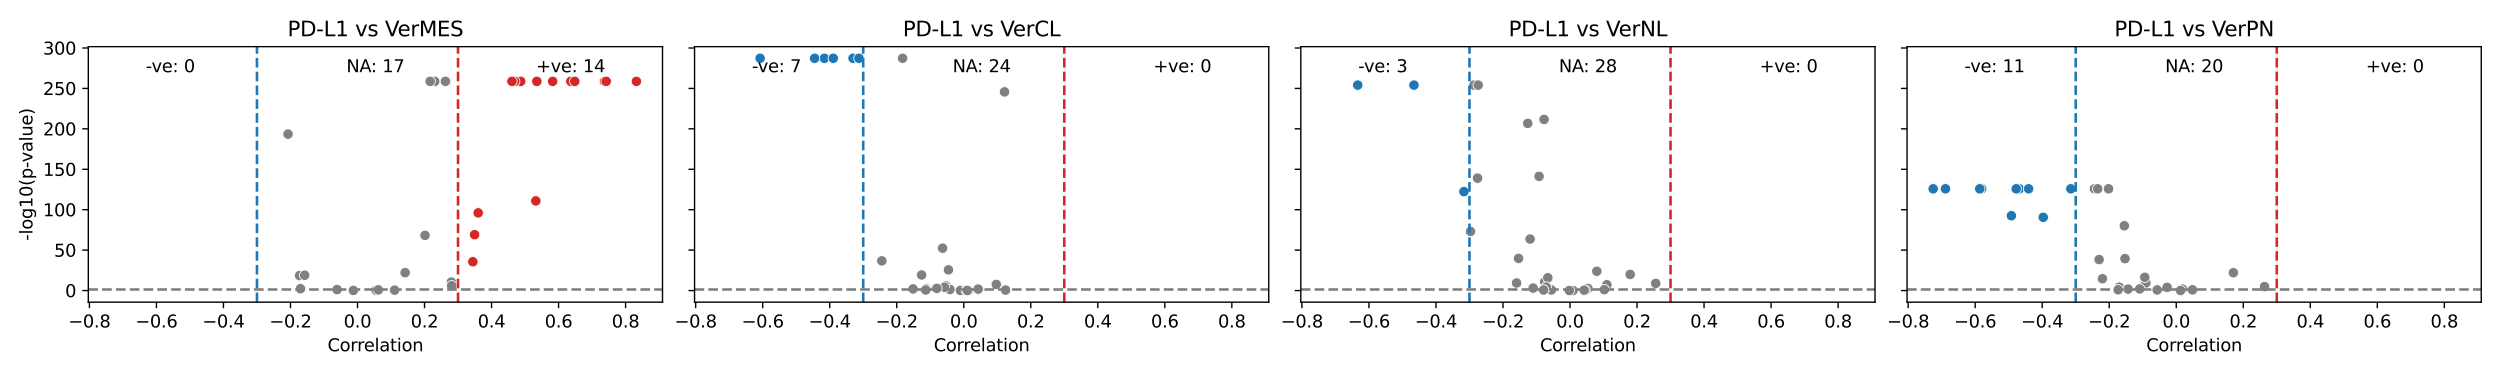 <?xml version="1.0" encoding="utf-8" standalone="no"?>
<!DOCTYPE svg PUBLIC "-//W3C//DTD SVG 1.1//EN"
  "http://www.w3.org/Graphics/SVG/1.1/DTD/svg11.dtd">
<svg xmlns:xlink="http://www.w3.org/1999/xlink" width="1440pt" height="216pt" viewBox="0 0 1440 216" xmlns="http://www.w3.org/2000/svg" version="1.1">
 <defs>
  <style type="text/css">*{stroke-linejoin: round; stroke-linecap: butt}</style>
 </defs>
 <g id="figure_1">
  <g id="patch_1">
   <path d="M 0 216 
L 1440 216 
L 1440 0 
L 0 0 
z
" style="fill: #ffffff"/>
  </g>
  <g id="axes_1">
   <g id="patch_2">
    <path d="M 50.87 174.04 
L 381.604 174.04 
L 381.604 26.88 
L 50.87 26.88 
z
" style="fill: #ffffff"/>
   </g>
   <g id="PathCollection_1">
    <defs>
     <path id="C0_0_28e711b086" d="M 0 3 
C 0.796 3 1.559 2.684 2.121 2.121 
C 2.684 1.559 3 0.796 3 -0 
C 3 -0.796 2.684 -1.559 2.121 -2.121 
C 1.559 -2.684 0.796 -3 0 -3 
C -0.796 -3 -1.559 -2.684 -2.121 -2.121 
C -2.684 -1.559 -3 -0.796 -3 0 
C -3 0.796 -2.684 1.559 -2.121 2.121 
C -1.559 2.684 -0.796 3 0 3 
z
"/>
    </defs>
    <g clip-path="url(#p2237cb14c6)">
     <use xlink:href="#C0_0_28e711b086" x="299.928" y="46.862" style="fill: #d62728; stroke: #ffffff; stroke-width: 0.48"/>
    </g>
    <g clip-path="url(#p2237cb14c6)">
     <use xlink:href="#C0_0_28e711b086" x="348.203" y="46.862" style="fill: #d62728; stroke: #ffffff; stroke-width: 0.48"/>
    </g>
    <g clip-path="url(#p2237cb14c6)">
     <use xlink:href="#C0_0_28e711b086" x="172.558" y="158.721" style="fill: #808080; stroke: #ffffff; stroke-width: 0.48"/>
    </g>
    <g clip-path="url(#p2237cb14c6)">
     <use xlink:href="#C0_0_28e711b086" x="203.518" y="167.301" style="fill: #808080; stroke: #ffffff; stroke-width: 0.48"/>
    </g>
    <g clip-path="url(#p2237cb14c6)">
     <use xlink:href="#C0_0_28e711b086" x="175.481" y="158.539" style="fill: #808080; stroke: #ffffff; stroke-width: 0.48"/>
    </g>
    <g clip-path="url(#p2237cb14c6)">
     <use xlink:href="#C0_0_28e711b086" x="194.153" y="166.802" style="fill: #808080; stroke: #ffffff; stroke-width: 0.48"/>
    </g>
    <g clip-path="url(#p2237cb14c6)">
     <use xlink:href="#C0_0_28e711b086" x="250.422" y="46.862" style="fill: #808080; stroke: #ffffff; stroke-width: 0.48"/>
    </g>
    <g clip-path="url(#p2237cb14c6)">
     <use xlink:href="#C0_0_28e711b086" x="244.807" y="135.566" style="fill: #808080; stroke: #ffffff; stroke-width: 0.48"/>
    </g>
    <g clip-path="url(#p2237cb14c6)">
     <use xlink:href="#C0_0_28e711b086" x="259.989" y="162.456" style="fill: #808080; stroke: #ffffff; stroke-width: 0.48"/>
    </g>
    <g clip-path="url(#p2237cb14c6)">
     <use xlink:href="#C0_0_28e711b086" x="273.374" y="135.191" style="fill: #d62728; stroke: #ffffff; stroke-width: 0.48"/>
    </g>
    <g clip-path="url(#p2237cb14c6)">
     <use xlink:href="#C0_0_28e711b086" x="275.435" y="122.609" style="fill: #d62728; stroke: #ffffff; stroke-width: 0.48"/>
    </g>
    <g clip-path="url(#p2237cb14c6)">
     <use xlink:href="#C0_0_28e711b086" x="173.087" y="166.302" style="fill: #808080; stroke: #ffffff; stroke-width: 0.48"/>
    </g>
    <g clip-path="url(#p2237cb14c6)">
     <use xlink:href="#C0_0_28e711b086" x="349.151" y="46.862" style="fill: #d62728; stroke: #ffffff; stroke-width: 0.48"/>
    </g>
    <g clip-path="url(#p2237cb14c6)">
     <use xlink:href="#C0_0_28e711b086" x="328.797" y="46.862" style="fill: #d62728; stroke: #ffffff; stroke-width: 0.48"/>
    </g>
    <g clip-path="url(#p2237cb14c6)">
     <use xlink:href="#C0_0_28e711b086" x="260.182" y="164.605" style="fill: #808080; stroke: #ffffff; stroke-width: 0.48"/>
    </g>
    <g clip-path="url(#p2237cb14c6)">
     <use xlink:href="#C0_0_28e711b086" x="296.46" y="46.862" style="fill: #d62728; stroke: #ffffff; stroke-width: 0.48"/>
    </g>
    <g clip-path="url(#p2237cb14c6)">
     <use xlink:href="#C0_0_28e711b086" x="165.906" y="77.241" style="fill: #808080; stroke: #ffffff; stroke-width: 0.48"/>
    </g>
    <g clip-path="url(#p2237cb14c6)">
     <use xlink:href="#C0_0_28e711b086" x="294.877" y="46.862" style="fill: #d62728; stroke: #ffffff; stroke-width: 0.48"/>
    </g>
    <g clip-path="url(#p2237cb14c6)">
     <use xlink:href="#C0_0_28e711b086" x="272.367" y="150.757" style="fill: #d62728; stroke: #ffffff; stroke-width: 0.48"/>
    </g>
    <g clip-path="url(#p2237cb14c6)">
     <use xlink:href="#C0_0_28e711b086" x="257.007" y="46.862" style="fill: #808080; stroke: #ffffff; stroke-width: 0.48"/>
    </g>
    <g clip-path="url(#p2237cb14c6)">
     <use xlink:href="#C0_0_28e711b086" x="366.571" y="46.862" style="fill: #d62728; stroke: #ffffff; stroke-width: 0.48"/>
    </g>
    <g clip-path="url(#p2237cb14c6)">
     <use xlink:href="#C0_0_28e711b086" x="216.659" y="167.224" style="fill: #808080; stroke: #ffffff; stroke-width: 0.48"/>
    </g>
    <g clip-path="url(#p2237cb14c6)">
     <use xlink:href="#C0_0_28e711b086" x="256.547" y="46.862" style="fill: #808080; stroke: #ffffff; stroke-width: 0.48"/>
    </g>
    <g clip-path="url(#p2237cb14c6)">
     <use xlink:href="#C0_0_28e711b086" x="227.318" y="167.121" style="fill: #808080; stroke: #ffffff; stroke-width: 0.48"/>
    </g>
    <g clip-path="url(#p2237cb14c6)">
     <use xlink:href="#C0_0_28e711b086" x="331.055" y="46.862" style="fill: #d62728; stroke: #ffffff; stroke-width: 0.48"/>
    </g>
    <g clip-path="url(#p2237cb14c6)">
     <use xlink:href="#C0_0_28e711b086" x="318.338" y="46.862" style="fill: #d62728; stroke: #ffffff; stroke-width: 0.48"/>
    </g>
    <g clip-path="url(#p2237cb14c6)">
     <use xlink:href="#C0_0_28e711b086" x="233.349" y="157.053" style="fill: #808080; stroke: #ffffff; stroke-width: 0.48"/>
    </g>
    <g clip-path="url(#p2237cb14c6)">
     <use xlink:href="#C0_0_28e711b086" x="309.237" y="46.862" style="fill: #d62728; stroke: #ffffff; stroke-width: 0.48"/>
    </g>
    <g clip-path="url(#p2237cb14c6)">
     <use xlink:href="#C0_0_28e711b086" x="247.76" y="46.862" style="fill: #808080; stroke: #ffffff; stroke-width: 0.48"/>
    </g>
    <g clip-path="url(#p2237cb14c6)">
     <use xlink:href="#C0_0_28e711b086" x="217.914" y="166.96" style="fill: #808080; stroke: #ffffff; stroke-width: 0.48"/>
    </g>
    <g clip-path="url(#p2237cb14c6)">
     <use xlink:href="#C0_0_28e711b086" x="308.639" y="115.724" style="fill: #d62728; stroke: #ffffff; stroke-width: 0.48"/>
    </g>
   </g>
   <g id="PathCollection_2"/>
   <g id="PathCollection_3"/>
   <g id="PathCollection_4"/>
   <g id="matplotlib.axis_1">
    <g id="xtick_1">
     <g id="line2d_1">
      <defs>
       <path id="m3385fdae1e" d="M 0 0 
L 0 3.5 
" style="stroke: #000000; stroke-width: 0.8"/>
      </defs>
      <g>
       <use xlink:href="#m3385fdae1e" x="51.505" y="174.04" style="stroke: #000000; stroke-width: 0.8"/>
      </g>
     </g>
     <g id="text_1">
      <!-- −0.8 -->
      <g transform="translate(39.364 188.638) scale(0.1 -0.1)">
       <defs>
        <path id="DejaVuSans-2212" d="M 678 2272 
L 4684 2272 
L 4684 1741 
L 678 1741 
L 678 2272 
z
" transform="scale(0.016)"/>
        <path id="DejaVuSans-30" d="M 2034 4250 
Q 1547 4250 1301 3770 
Q 1056 3291 1056 2328 
Q 1056 1369 1301 889 
Q 1547 409 2034 409 
Q 2525 409 2770 889 
Q 3016 1369 3016 2328 
Q 3016 3291 2770 3770 
Q 2525 4250 2034 4250 
z
M 2034 4750 
Q 2819 4750 3233 4129 
Q 3647 3509 3647 2328 
Q 3647 1150 3233 529 
Q 2819 -91 2034 -91 
Q 1250 -91 836 529 
Q 422 1150 422 2328 
Q 422 3509 836 4129 
Q 1250 4750 2034 4750 
z
" transform="scale(0.016)"/>
        <path id="DejaVuSans-2e" d="M 684 794 
L 1344 794 
L 1344 0 
L 684 0 
L 684 794 
z
" transform="scale(0.016)"/>
        <path id="DejaVuSans-38" d="M 2034 2216 
Q 1584 2216 1326 1975 
Q 1069 1734 1069 1313 
Q 1069 891 1326 650 
Q 1584 409 2034 409 
Q 2484 409 2743 651 
Q 3003 894 3003 1313 
Q 3003 1734 2745 1975 
Q 2488 2216 2034 2216 
z
M 1403 2484 
Q 997 2584 770 2862 
Q 544 3141 544 3541 
Q 544 4100 942 4425 
Q 1341 4750 2034 4750 
Q 2731 4750 3128 4425 
Q 3525 4100 3525 3541 
Q 3525 3141 3298 2862 
Q 3072 2584 2669 2484 
Q 3125 2378 3379 2068 
Q 3634 1759 3634 1313 
Q 3634 634 3220 271 
Q 2806 -91 2034 -91 
Q 1263 -91 848 271 
Q 434 634 434 1313 
Q 434 1759 690 2068 
Q 947 2378 1403 2484 
z
M 1172 3481 
Q 1172 3119 1398 2916 
Q 1625 2713 2034 2713 
Q 2441 2713 2670 2916 
Q 2900 3119 2900 3481 
Q 2900 3844 2670 4047 
Q 2441 4250 2034 4250 
Q 1625 4250 1398 4047 
Q 1172 3844 1172 3481 
z
" transform="scale(0.016)"/>
       </defs>
       <use xlink:href="#DejaVuSans-2212"/>
       <use xlink:href="#DejaVuSans-30" x="83.789"/>
       <use xlink:href="#DejaVuSans-2e" x="147.412"/>
       <use xlink:href="#DejaVuSans-38" x="179.199"/>
      </g>
     </g>
    </g>
    <g id="xtick_2">
     <g id="line2d_2">
      <g>
       <use xlink:href="#m3385fdae1e" x="90.11" y="174.04" style="stroke: #000000; stroke-width: 0.8"/>
      </g>
     </g>
     <g id="text_2">
      <!-- −0.6 -->
      <g transform="translate(77.968 188.638) scale(0.1 -0.1)">
       <defs>
        <path id="DejaVuSans-36" d="M 2113 2584 
Q 1688 2584 1439 2293 
Q 1191 2003 1191 1497 
Q 1191 994 1439 701 
Q 1688 409 2113 409 
Q 2538 409 2786 701 
Q 3034 994 3034 1497 
Q 3034 2003 2786 2293 
Q 2538 2584 2113 2584 
z
M 3366 4563 
L 3366 3988 
Q 3128 4100 2886 4159 
Q 2644 4219 2406 4219 
Q 1781 4219 1451 3797 
Q 1122 3375 1075 2522 
Q 1259 2794 1537 2939 
Q 1816 3084 2150 3084 
Q 2853 3084 3261 2657 
Q 3669 2231 3669 1497 
Q 3669 778 3244 343 
Q 2819 -91 2113 -91 
Q 1303 -91 875 529 
Q 447 1150 447 2328 
Q 447 3434 972 4092 
Q 1497 4750 2381 4750 
Q 2619 4750 2861 4703 
Q 3103 4656 3366 4563 
z
" transform="scale(0.016)"/>
       </defs>
       <use xlink:href="#DejaVuSans-2212"/>
       <use xlink:href="#DejaVuSans-30" x="83.789"/>
       <use xlink:href="#DejaVuSans-2e" x="147.412"/>
       <use xlink:href="#DejaVuSans-36" x="179.199"/>
      </g>
     </g>
    </g>
    <g id="xtick_3">
     <g id="line2d_3">
      <g>
       <use xlink:href="#m3385fdae1e" x="128.714" y="174.04" style="stroke: #000000; stroke-width: 0.8"/>
      </g>
     </g>
     <g id="text_3">
      <!-- −0.4 -->
      <g transform="translate(116.573 188.638) scale(0.1 -0.1)">
       <defs>
        <path id="DejaVuSans-34" d="M 2419 4116 
L 825 1625 
L 2419 1625 
L 2419 4116 
z
M 2253 4666 
L 3047 4666 
L 3047 1625 
L 3713 1625 
L 3713 1100 
L 3047 1100 
L 3047 0 
L 2419 0 
L 2419 1100 
L 313 1100 
L 313 1709 
L 2253 4666 
z
" transform="scale(0.016)"/>
       </defs>
       <use xlink:href="#DejaVuSans-2212"/>
       <use xlink:href="#DejaVuSans-30" x="83.789"/>
       <use xlink:href="#DejaVuSans-2e" x="147.412"/>
       <use xlink:href="#DejaVuSans-34" x="179.199"/>
      </g>
     </g>
    </g>
    <g id="xtick_4">
     <g id="line2d_4">
      <g>
       <use xlink:href="#m3385fdae1e" x="167.318" y="174.04" style="stroke: #000000; stroke-width: 0.8"/>
      </g>
     </g>
     <g id="text_4">
      <!-- −0.2 -->
      <g transform="translate(155.177 188.638) scale(0.1 -0.1)">
       <defs>
        <path id="DejaVuSans-32" d="M 1228 531 
L 3431 531 
L 3431 0 
L 469 0 
L 469 531 
Q 828 903 1448 1529 
Q 2069 2156 2228 2338 
Q 2531 2678 2651 2914 
Q 2772 3150 2772 3378 
Q 2772 3750 2511 3984 
Q 2250 4219 1831 4219 
Q 1534 4219 1204 4116 
Q 875 4013 500 3803 
L 500 4441 
Q 881 4594 1212 4672 
Q 1544 4750 1819 4750 
Q 2544 4750 2975 4387 
Q 3406 4025 3406 3419 
Q 3406 3131 3298 2873 
Q 3191 2616 2906 2266 
Q 2828 2175 2409 1742 
Q 1991 1309 1228 531 
z
" transform="scale(0.016)"/>
       </defs>
       <use xlink:href="#DejaVuSans-2212"/>
       <use xlink:href="#DejaVuSans-30" x="83.789"/>
       <use xlink:href="#DejaVuSans-2e" x="147.412"/>
       <use xlink:href="#DejaVuSans-32" x="179.199"/>
      </g>
     </g>
    </g>
    <g id="xtick_5">
     <g id="line2d_5">
      <g>
       <use xlink:href="#m3385fdae1e" x="205.922" y="174.04" style="stroke: #000000; stroke-width: 0.8"/>
      </g>
     </g>
     <g id="text_5">
      <!-- 0.0 -->
      <g transform="translate(197.971 188.638) scale(0.1 -0.1)">
       <use xlink:href="#DejaVuSans-30"/>
       <use xlink:href="#DejaVuSans-2e" x="63.623"/>
       <use xlink:href="#DejaVuSans-30" x="95.41"/>
      </g>
     </g>
    </g>
    <g id="xtick_6">
     <g id="line2d_6">
      <g>
       <use xlink:href="#m3385fdae1e" x="244.527" y="174.04" style="stroke: #000000; stroke-width: 0.8"/>
      </g>
     </g>
     <g id="text_6">
      <!-- 0.2 -->
      <g transform="translate(236.575 188.638) scale(0.1 -0.1)">
       <use xlink:href="#DejaVuSans-30"/>
       <use xlink:href="#DejaVuSans-2e" x="63.623"/>
       <use xlink:href="#DejaVuSans-32" x="95.41"/>
      </g>
     </g>
    </g>
    <g id="xtick_7">
     <g id="line2d_7">
      <g>
       <use xlink:href="#m3385fdae1e" x="283.131" y="174.04" style="stroke: #000000; stroke-width: 0.8"/>
      </g>
     </g>
     <g id="text_7">
      <!-- 0.4 -->
      <g transform="translate(275.179 188.638) scale(0.1 -0.1)">
       <use xlink:href="#DejaVuSans-30"/>
       <use xlink:href="#DejaVuSans-2e" x="63.623"/>
       <use xlink:href="#DejaVuSans-34" x="95.41"/>
      </g>
     </g>
    </g>
    <g id="xtick_8">
     <g id="line2d_8">
      <g>
       <use xlink:href="#m3385fdae1e" x="321.735" y="174.04" style="stroke: #000000; stroke-width: 0.8"/>
      </g>
     </g>
     <g id="text_8">
      <!-- 0.6 -->
      <g transform="translate(313.784 188.638) scale(0.1 -0.1)">
       <use xlink:href="#DejaVuSans-30"/>
       <use xlink:href="#DejaVuSans-2e" x="63.623"/>
       <use xlink:href="#DejaVuSans-36" x="95.41"/>
      </g>
     </g>
    </g>
    <g id="xtick_9">
     <g id="line2d_9">
      <g>
       <use xlink:href="#m3385fdae1e" x="360.34" y="174.04" style="stroke: #000000; stroke-width: 0.8"/>
      </g>
     </g>
     <g id="text_9">
      <!-- 0.8 -->
      <g transform="translate(352.388 188.638) scale(0.1 -0.1)">
       <use xlink:href="#DejaVuSans-30"/>
       <use xlink:href="#DejaVuSans-2e" x="63.623"/>
       <use xlink:href="#DejaVuSans-38" x="95.41"/>
      </g>
     </g>
    </g>
    <g id="text_10">
     <!-- Correlation -->
     <g transform="translate(188.668 202.317) scale(0.1 -0.1)">
      <defs>
       <path id="DejaVuSans-43" d="M 4122 4306 
L 4122 3641 
Q 3803 3938 3442 4084 
Q 3081 4231 2675 4231 
Q 1875 4231 1450 3742 
Q 1025 3253 1025 2328 
Q 1025 1406 1450 917 
Q 1875 428 2675 428 
Q 3081 428 3442 575 
Q 3803 722 4122 1019 
L 4122 359 
Q 3791 134 3420 21 
Q 3050 -91 2638 -91 
Q 1578 -91 968 557 
Q 359 1206 359 2328 
Q 359 3453 968 4101 
Q 1578 4750 2638 4750 
Q 3056 4750 3426 4639 
Q 3797 4528 4122 4306 
z
" transform="scale(0.016)"/>
       <path id="DejaVuSans-6f" d="M 1959 3097 
Q 1497 3097 1228 2736 
Q 959 2375 959 1747 
Q 959 1119 1226 758 
Q 1494 397 1959 397 
Q 2419 397 2687 759 
Q 2956 1122 2956 1747 
Q 2956 2369 2687 2733 
Q 2419 3097 1959 3097 
z
M 1959 3584 
Q 2709 3584 3137 3096 
Q 3566 2609 3566 1747 
Q 3566 888 3137 398 
Q 2709 -91 1959 -91 
Q 1206 -91 779 398 
Q 353 888 353 1747 
Q 353 2609 779 3096 
Q 1206 3584 1959 3584 
z
" transform="scale(0.016)"/>
       <path id="DejaVuSans-72" d="M 2631 2963 
Q 2534 3019 2420 3045 
Q 2306 3072 2169 3072 
Q 1681 3072 1420 2755 
Q 1159 2438 1159 1844 
L 1159 0 
L 581 0 
L 581 3500 
L 1159 3500 
L 1159 2956 
Q 1341 3275 1631 3429 
Q 1922 3584 2338 3584 
Q 2397 3584 2469 3576 
Q 2541 3569 2628 3553 
L 2631 2963 
z
" transform="scale(0.016)"/>
       <path id="DejaVuSans-65" d="M 3597 1894 
L 3597 1613 
L 953 1613 
Q 991 1019 1311 708 
Q 1631 397 2203 397 
Q 2534 397 2845 478 
Q 3156 559 3463 722 
L 3463 178 
Q 3153 47 2828 -22 
Q 2503 -91 2169 -91 
Q 1331 -91 842 396 
Q 353 884 353 1716 
Q 353 2575 817 3079 
Q 1281 3584 2069 3584 
Q 2775 3584 3186 3129 
Q 3597 2675 3597 1894 
z
M 3022 2063 
Q 3016 2534 2758 2815 
Q 2500 3097 2075 3097 
Q 1594 3097 1305 2825 
Q 1016 2553 972 2059 
L 3022 2063 
z
" transform="scale(0.016)"/>
       <path id="DejaVuSans-6c" d="M 603 4863 
L 1178 4863 
L 1178 0 
L 603 0 
L 603 4863 
z
" transform="scale(0.016)"/>
       <path id="DejaVuSans-61" d="M 2194 1759 
Q 1497 1759 1228 1600 
Q 959 1441 959 1056 
Q 959 750 1161 570 
Q 1363 391 1709 391 
Q 2188 391 2477 730 
Q 2766 1069 2766 1631 
L 2766 1759 
L 2194 1759 
z
M 3341 1997 
L 3341 0 
L 2766 0 
L 2766 531 
Q 2569 213 2275 61 
Q 1981 -91 1556 -91 
Q 1019 -91 701 211 
Q 384 513 384 1019 
Q 384 1609 779 1909 
Q 1175 2209 1959 2209 
L 2766 2209 
L 2766 2266 
Q 2766 2663 2505 2880 
Q 2244 3097 1772 3097 
Q 1472 3097 1187 3025 
Q 903 2953 641 2809 
L 641 3341 
Q 956 3463 1253 3523 
Q 1550 3584 1831 3584 
Q 2591 3584 2966 3190 
Q 3341 2797 3341 1997 
z
" transform="scale(0.016)"/>
       <path id="DejaVuSans-74" d="M 1172 4494 
L 1172 3500 
L 2356 3500 
L 2356 3053 
L 1172 3053 
L 1172 1153 
Q 1172 725 1289 603 
Q 1406 481 1766 481 
L 2356 481 
L 2356 0 
L 1766 0 
Q 1100 0 847 248 
Q 594 497 594 1153 
L 594 3053 
L 172 3053 
L 172 3500 
L 594 3500 
L 594 4494 
L 1172 4494 
z
" transform="scale(0.016)"/>
       <path id="DejaVuSans-69" d="M 603 3500 
L 1178 3500 
L 1178 0 
L 603 0 
L 603 3500 
z
M 603 4863 
L 1178 4863 
L 1178 4134 
L 603 4134 
L 603 4863 
z
" transform="scale(0.016)"/>
       <path id="DejaVuSans-6e" d="M 3513 2113 
L 3513 0 
L 2938 0 
L 2938 2094 
Q 2938 2591 2744 2837 
Q 2550 3084 2163 3084 
Q 1697 3084 1428 2787 
Q 1159 2491 1159 1978 
L 1159 0 
L 581 0 
L 581 3500 
L 1159 3500 
L 1159 2956 
Q 1366 3272 1645 3428 
Q 1925 3584 2291 3584 
Q 2894 3584 3203 3211 
Q 3513 2838 3513 2113 
z
" transform="scale(0.016)"/>
      </defs>
      <use xlink:href="#DejaVuSans-43"/>
      <use xlink:href="#DejaVuSans-6f" x="69.824"/>
      <use xlink:href="#DejaVuSans-72" x="131.006"/>
      <use xlink:href="#DejaVuSans-72" x="170.369"/>
      <use xlink:href="#DejaVuSans-65" x="209.232"/>
      <use xlink:href="#DejaVuSans-6c" x="270.756"/>
      <use xlink:href="#DejaVuSans-61" x="298.539"/>
      <use xlink:href="#DejaVuSans-74" x="359.818"/>
      <use xlink:href="#DejaVuSans-69" x="399.027"/>
      <use xlink:href="#DejaVuSans-6f" x="426.811"/>
      <use xlink:href="#DejaVuSans-6e" x="487.992"/>
     </g>
    </g>
   </g>
   <g id="matplotlib.axis_2">
    <g id="ytick_1">
     <g id="line2d_10">
      <defs>
       <path id="ma600d9e374" d="M 0 0 
L -3.5 0 
" style="stroke: #000000; stroke-width: 0.8"/>
      </defs>
      <g>
       <use xlink:href="#ma600d9e374" x="50.87" y="167.355" style="stroke: #000000; stroke-width: 0.8"/>
      </g>
     </g>
     <g id="text_11">
      <!-- 0 -->
      <g transform="translate(37.508 171.154) scale(0.1 -0.1)">
       <use xlink:href="#DejaVuSans-30"/>
      </g>
     </g>
    </g>
    <g id="ytick_2">
     <g id="line2d_11">
      <g>
       <use xlink:href="#ma600d9e374" x="50.87" y="144.071" style="stroke: #000000; stroke-width: 0.8"/>
      </g>
     </g>
     <g id="text_12">
      <!-- 50 -->
      <g transform="translate(31.145 147.87) scale(0.1 -0.1)">
       <defs>
        <path id="DejaVuSans-35" d="M 691 4666 
L 3169 4666 
L 3169 4134 
L 1269 4134 
L 1269 2991 
Q 1406 3038 1543 3061 
Q 1681 3084 1819 3084 
Q 2600 3084 3056 2656 
Q 3513 2228 3513 1497 
Q 3513 744 3044 326 
Q 2575 -91 1722 -91 
Q 1428 -91 1123 -41 
Q 819 9 494 109 
L 494 744 
Q 775 591 1075 516 
Q 1375 441 1709 441 
Q 2250 441 2565 725 
Q 2881 1009 2881 1497 
Q 2881 1984 2565 2268 
Q 2250 2553 1709 2553 
Q 1456 2553 1204 2497 
Q 953 2441 691 2322 
L 691 4666 
z
" transform="scale(0.016)"/>
       </defs>
       <use xlink:href="#DejaVuSans-35"/>
       <use xlink:href="#DejaVuSans-30" x="63.623"/>
      </g>
     </g>
    </g>
    <g id="ytick_3">
     <g id="line2d_12">
      <g>
       <use xlink:href="#ma600d9e374" x="50.87" y="120.787" style="stroke: #000000; stroke-width: 0.8"/>
      </g>
     </g>
     <g id="text_13">
      <!-- 100 -->
      <g transform="translate(24.782 124.586) scale(0.1 -0.1)">
       <defs>
        <path id="DejaVuSans-31" d="M 794 531 
L 1825 531 
L 1825 4091 
L 703 3866 
L 703 4441 
L 1819 4666 
L 2450 4666 
L 2450 531 
L 3481 531 
L 3481 0 
L 794 0 
L 794 531 
z
" transform="scale(0.016)"/>
       </defs>
       <use xlink:href="#DejaVuSans-31"/>
       <use xlink:href="#DejaVuSans-30" x="63.623"/>
       <use xlink:href="#DejaVuSans-30" x="127.246"/>
      </g>
     </g>
    </g>
    <g id="ytick_4">
     <g id="line2d_13">
      <g>
       <use xlink:href="#ma600d9e374" x="50.87" y="97.503" style="stroke: #000000; stroke-width: 0.8"/>
      </g>
     </g>
     <g id="text_14">
      <!-- 150 -->
      <g transform="translate(24.782 101.302) scale(0.1 -0.1)">
       <use xlink:href="#DejaVuSans-31"/>
       <use xlink:href="#DejaVuSans-35" x="63.623"/>
       <use xlink:href="#DejaVuSans-30" x="127.246"/>
      </g>
     </g>
    </g>
    <g id="ytick_5">
     <g id="line2d_14">
      <g>
       <use xlink:href="#ma600d9e374" x="50.87" y="74.219" style="stroke: #000000; stroke-width: 0.8"/>
      </g>
     </g>
     <g id="text_15">
      <!-- 200 -->
      <g transform="translate(24.782 78.018) scale(0.1 -0.1)">
       <use xlink:href="#DejaVuSans-32"/>
       <use xlink:href="#DejaVuSans-30" x="63.623"/>
       <use xlink:href="#DejaVuSans-30" x="127.246"/>
      </g>
     </g>
    </g>
    <g id="ytick_6">
     <g id="line2d_15">
      <g>
       <use xlink:href="#ma600d9e374" x="50.87" y="50.935" style="stroke: #000000; stroke-width: 0.8"/>
      </g>
     </g>
     <g id="text_16">
      <!-- 250 -->
      <g transform="translate(24.782 54.734) scale(0.1 -0.1)">
       <use xlink:href="#DejaVuSans-32"/>
       <use xlink:href="#DejaVuSans-35" x="63.623"/>
       <use xlink:href="#DejaVuSans-30" x="127.246"/>
      </g>
     </g>
    </g>
    <g id="ytick_7">
     <g id="line2d_16">
      <g>
       <use xlink:href="#ma600d9e374" x="50.87" y="27.651" style="stroke: #000000; stroke-width: 0.8"/>
      </g>
     </g>
     <g id="text_17">
      <!-- 300 -->
      <g transform="translate(24.782 31.45) scale(0.1 -0.1)">
       <defs>
        <path id="DejaVuSans-33" d="M 2597 2516 
Q 3050 2419 3304 2112 
Q 3559 1806 3559 1356 
Q 3559 666 3084 287 
Q 2609 -91 1734 -91 
Q 1441 -91 1130 -33 
Q 819 25 488 141 
L 488 750 
Q 750 597 1062 519 
Q 1375 441 1716 441 
Q 2309 441 2620 675 
Q 2931 909 2931 1356 
Q 2931 1769 2642 2001 
Q 2353 2234 1838 2234 
L 1294 2234 
L 1294 2753 
L 1863 2753 
Q 2328 2753 2575 2939 
Q 2822 3125 2822 3475 
Q 2822 3834 2567 4026 
Q 2313 4219 1838 4219 
Q 1578 4219 1281 4162 
Q 984 4106 628 3988 
L 628 4550 
Q 988 4650 1302 4700 
Q 1616 4750 1894 4750 
Q 2613 4750 3031 4423 
Q 3450 4097 3450 3541 
Q 3450 3153 3228 2886 
Q 3006 2619 2597 2516 
z
" transform="scale(0.016)"/>
       </defs>
       <use xlink:href="#DejaVuSans-33"/>
       <use xlink:href="#DejaVuSans-30" x="63.623"/>
       <use xlink:href="#DejaVuSans-30" x="127.246"/>
      </g>
     </g>
    </g>
    <g id="text_18">
     <!-- -log10(p-value) -->
     <g transform="translate(18.703 138.655) rotate(-90) scale(0.1 -0.1)">
      <defs>
       <path id="DejaVuSans-2d" d="M 313 2009 
L 1997 2009 
L 1997 1497 
L 313 1497 
L 313 2009 
z
" transform="scale(0.016)"/>
       <path id="DejaVuSans-67" d="M 2906 1791 
Q 2906 2416 2648 2759 
Q 2391 3103 1925 3103 
Q 1463 3103 1205 2759 
Q 947 2416 947 1791 
Q 947 1169 1205 825 
Q 1463 481 1925 481 
Q 2391 481 2648 825 
Q 2906 1169 2906 1791 
z
M 3481 434 
Q 3481 -459 3084 -895 
Q 2688 -1331 1869 -1331 
Q 1566 -1331 1297 -1286 
Q 1028 -1241 775 -1147 
L 775 -588 
Q 1028 -725 1275 -790 
Q 1522 -856 1778 -856 
Q 2344 -856 2625 -561 
Q 2906 -266 2906 331 
L 2906 616 
Q 2728 306 2450 153 
Q 2172 0 1784 0 
Q 1141 0 747 490 
Q 353 981 353 1791 
Q 353 2603 747 3093 
Q 1141 3584 1784 3584 
Q 2172 3584 2450 3431 
Q 2728 3278 2906 2969 
L 2906 3500 
L 3481 3500 
L 3481 434 
z
" transform="scale(0.016)"/>
       <path id="DejaVuSans-28" d="M 1984 4856 
Q 1566 4138 1362 3434 
Q 1159 2731 1159 2009 
Q 1159 1288 1364 580 
Q 1569 -128 1984 -844 
L 1484 -844 
Q 1016 -109 783 600 
Q 550 1309 550 2009 
Q 550 2706 781 3412 
Q 1013 4119 1484 4856 
L 1984 4856 
z
" transform="scale(0.016)"/>
       <path id="DejaVuSans-70" d="M 1159 525 
L 1159 -1331 
L 581 -1331 
L 581 3500 
L 1159 3500 
L 1159 2969 
Q 1341 3281 1617 3432 
Q 1894 3584 2278 3584 
Q 2916 3584 3314 3078 
Q 3713 2572 3713 1747 
Q 3713 922 3314 415 
Q 2916 -91 2278 -91 
Q 1894 -91 1617 61 
Q 1341 213 1159 525 
z
M 3116 1747 
Q 3116 2381 2855 2742 
Q 2594 3103 2138 3103 
Q 1681 3103 1420 2742 
Q 1159 2381 1159 1747 
Q 1159 1113 1420 752 
Q 1681 391 2138 391 
Q 2594 391 2855 752 
Q 3116 1113 3116 1747 
z
" transform="scale(0.016)"/>
       <path id="DejaVuSans-76" d="M 191 3500 
L 800 3500 
L 1894 563 
L 2988 3500 
L 3597 3500 
L 2284 0 
L 1503 0 
L 191 3500 
z
" transform="scale(0.016)"/>
       <path id="DejaVuSans-75" d="M 544 1381 
L 544 3500 
L 1119 3500 
L 1119 1403 
Q 1119 906 1312 657 
Q 1506 409 1894 409 
Q 2359 409 2629 706 
Q 2900 1003 2900 1516 
L 2900 3500 
L 3475 3500 
L 3475 0 
L 2900 0 
L 2900 538 
Q 2691 219 2414 64 
Q 2138 -91 1772 -91 
Q 1169 -91 856 284 
Q 544 659 544 1381 
z
M 1991 3584 
L 1991 3584 
z
" transform="scale(0.016)"/>
       <path id="DejaVuSans-29" d="M 513 4856 
L 1013 4856 
Q 1481 4119 1714 3412 
Q 1947 2706 1947 2009 
Q 1947 1309 1714 600 
Q 1481 -109 1013 -844 
L 513 -844 
Q 928 -128 1133 580 
Q 1338 1288 1338 2009 
Q 1338 2731 1133 3434 
Q 928 4138 513 4856 
z
" transform="scale(0.016)"/>
      </defs>
      <use xlink:href="#DejaVuSans-2d"/>
      <use xlink:href="#DejaVuSans-6c" x="36.084"/>
      <use xlink:href="#DejaVuSans-6f" x="63.867"/>
      <use xlink:href="#DejaVuSans-67" x="125.049"/>
      <use xlink:href="#DejaVuSans-31" x="188.525"/>
      <use xlink:href="#DejaVuSans-30" x="252.148"/>
      <use xlink:href="#DejaVuSans-28" x="315.771"/>
      <use xlink:href="#DejaVuSans-70" x="354.785"/>
      <use xlink:href="#DejaVuSans-2d" x="418.262"/>
      <use xlink:href="#DejaVuSans-76" x="451.721"/>
      <use xlink:href="#DejaVuSans-61" x="510.9"/>
      <use xlink:href="#DejaVuSans-6c" x="572.18"/>
      <use xlink:href="#DejaVuSans-75" x="599.963"/>
      <use xlink:href="#DejaVuSans-65" x="663.342"/>
      <use xlink:href="#DejaVuSans-29" x="724.865"/>
     </g>
    </g>
   </g>
   <g id="line2d_17">
    <path d="M 263.829 174.04 
L 263.829 26.88 
" clip-path="url(#p2237cb14c6)" style="fill: none; stroke-dasharray: 5.55,2.4; stroke-dashoffset: 0; stroke: #d62728; stroke-width: 1.5"/>
   </g>
   <g id="line2d_18">
    <path d="M 148.016 174.04 
L 148.016 26.88 
" clip-path="url(#p2237cb14c6)" style="fill: none; stroke-dasharray: 5.55,2.4; stroke-dashoffset: 0; stroke: #1f77b4; stroke-width: 1.5"/>
   </g>
   <g id="line2d_19">
    <path d="M 50.87 166.749 
L 381.604 166.749 
" clip-path="url(#p2237cb14c6)" style="fill: none; stroke-dasharray: 5.55,2.4; stroke-dashoffset: 0; stroke: #808080; stroke-width: 1.5"/>
   </g>
   <g id="patch_3">
    <path d="M 50.87 174.04 
L 50.87 26.88 
" style="fill: none; stroke: #000000; stroke-width: 0.8; stroke-linejoin: miter; stroke-linecap: square"/>
   </g>
   <g id="patch_4">
    <path d="M 381.604 174.04 
L 381.604 26.88 
" style="fill: none; stroke: #000000; stroke-width: 0.8; stroke-linejoin: miter; stroke-linecap: square"/>
   </g>
   <g id="patch_5">
    <path d="M 50.87 174.04 
L 381.604 174.04 
" style="fill: none; stroke: #000000; stroke-width: 0.8; stroke-linejoin: miter; stroke-linecap: square"/>
   </g>
   <g id="patch_6">
    <path d="M 50.87 26.88 
L 381.604 26.88 
" style="fill: none; stroke: #000000; stroke-width: 0.8; stroke-linejoin: miter; stroke-linecap: square"/>
   </g>
   <g id="text_19">
    <!-- +ve: 14 -->
    <g transform="translate(308.807 41.596) scale(0.1 -0.1)">
     <defs>
      <path id="DejaVuSans-2b" d="M 2944 4013 
L 2944 2272 
L 4684 2272 
L 4684 1741 
L 2944 1741 
L 2944 0 
L 2419 0 
L 2419 1741 
L 678 1741 
L 678 2272 
L 2419 2272 
L 2419 4013 
L 2944 4013 
z
" transform="scale(0.016)"/>
      <path id="DejaVuSans-3a" d="M 750 794 
L 1409 794 
L 1409 0 
L 750 0 
L 750 794 
z
M 750 3309 
L 1409 3309 
L 1409 2516 
L 750 2516 
L 750 3309 
z
" transform="scale(0.016)"/>
      <path id="DejaVuSans-20" transform="scale(0.016)"/>
     </defs>
     <use xlink:href="#DejaVuSans-2b"/>
     <use xlink:href="#DejaVuSans-76" x="83.789"/>
     <use xlink:href="#DejaVuSans-65" x="142.969"/>
     <use xlink:href="#DejaVuSans-3a" x="204.492"/>
     <use xlink:href="#DejaVuSans-20" x="238.184"/>
     <use xlink:href="#DejaVuSans-31" x="269.971"/>
     <use xlink:href="#DejaVuSans-34" x="333.594"/>
    </g>
   </g>
   <g id="text_20">
    <!-- -ve: 0 -->
    <g transform="translate(83.943 41.596) scale(0.1 -0.1)">
     <use xlink:href="#DejaVuSans-2d"/>
     <use xlink:href="#DejaVuSans-76" x="33.459"/>
     <use xlink:href="#DejaVuSans-65" x="92.639"/>
     <use xlink:href="#DejaVuSans-3a" x="154.162"/>
     <use xlink:href="#DejaVuSans-20" x="187.854"/>
     <use xlink:href="#DejaVuSans-30" x="219.641"/>
    </g>
   </g>
   <g id="text_21">
    <!-- NA: 17 -->
    <g transform="translate(199.528 41.596) scale(0.1 -0.1)">
     <defs>
      <path id="DejaVuSans-4e" d="M 628 4666 
L 1478 4666 
L 3547 763 
L 3547 4666 
L 4159 4666 
L 4159 0 
L 3309 0 
L 1241 3903 
L 1241 0 
L 628 0 
L 628 4666 
z
" transform="scale(0.016)"/>
      <path id="DejaVuSans-41" d="M 2188 4044 
L 1331 1722 
L 3047 1722 
L 2188 4044 
z
M 1831 4666 
L 2547 4666 
L 4325 0 
L 3669 0 
L 3244 1197 
L 1141 1197 
L 716 0 
L 50 0 
L 1831 4666 
z
" transform="scale(0.016)"/>
      <path id="DejaVuSans-37" d="M 525 4666 
L 3525 4666 
L 3525 4397 
L 1831 0 
L 1172 0 
L 2766 4134 
L 525 4134 
L 525 4666 
z
" transform="scale(0.016)"/>
     </defs>
     <use xlink:href="#DejaVuSans-4e"/>
     <use xlink:href="#DejaVuSans-41" x="74.805"/>
     <use xlink:href="#DejaVuSans-3a" x="141.463"/>
     <use xlink:href="#DejaVuSans-20" x="175.154"/>
     <use xlink:href="#DejaVuSans-31" x="206.941"/>
     <use xlink:href="#DejaVuSans-37" x="270.564"/>
    </g>
   </g>
   <g id="text_22">
    <!-- PD-L1 vs VerMES -->
    <g transform="translate(165.608 20.88) scale(0.12 -0.12)">
     <defs>
      <path id="DejaVuSans-50" d="M 1259 4147 
L 1259 2394 
L 2053 2394 
Q 2494 2394 2734 2622 
Q 2975 2850 2975 3272 
Q 2975 3691 2734 3919 
Q 2494 4147 2053 4147 
L 1259 4147 
z
M 628 4666 
L 2053 4666 
Q 2838 4666 3239 4311 
Q 3641 3956 3641 3272 
Q 3641 2581 3239 2228 
Q 2838 1875 2053 1875 
L 1259 1875 
L 1259 0 
L 628 0 
L 628 4666 
z
" transform="scale(0.016)"/>
      <path id="DejaVuSans-44" d="M 1259 4147 
L 1259 519 
L 2022 519 
Q 2988 519 3436 956 
Q 3884 1394 3884 2338 
Q 3884 3275 3436 3711 
Q 2988 4147 2022 4147 
L 1259 4147 
z
M 628 4666 
L 1925 4666 
Q 3281 4666 3915 4102 
Q 4550 3538 4550 2338 
Q 4550 1131 3912 565 
Q 3275 0 1925 0 
L 628 0 
L 628 4666 
z
" transform="scale(0.016)"/>
      <path id="DejaVuSans-4c" d="M 628 4666 
L 1259 4666 
L 1259 531 
L 3531 531 
L 3531 0 
L 628 0 
L 628 4666 
z
" transform="scale(0.016)"/>
      <path id="DejaVuSans-73" d="M 2834 3397 
L 2834 2853 
Q 2591 2978 2328 3040 
Q 2066 3103 1784 3103 
Q 1356 3103 1142 2972 
Q 928 2841 928 2578 
Q 928 2378 1081 2264 
Q 1234 2150 1697 2047 
L 1894 2003 
Q 2506 1872 2764 1633 
Q 3022 1394 3022 966 
Q 3022 478 2636 193 
Q 2250 -91 1575 -91 
Q 1294 -91 989 -36 
Q 684 19 347 128 
L 347 722 
Q 666 556 975 473 
Q 1284 391 1588 391 
Q 1994 391 2212 530 
Q 2431 669 2431 922 
Q 2431 1156 2273 1281 
Q 2116 1406 1581 1522 
L 1381 1569 
Q 847 1681 609 1914 
Q 372 2147 372 2553 
Q 372 3047 722 3315 
Q 1072 3584 1716 3584 
Q 2034 3584 2315 3537 
Q 2597 3491 2834 3397 
z
" transform="scale(0.016)"/>
      <path id="DejaVuSans-56" d="M 1831 0 
L 50 4666 
L 709 4666 
L 2188 738 
L 3669 4666 
L 4325 4666 
L 2547 0 
L 1831 0 
z
" transform="scale(0.016)"/>
      <path id="DejaVuSans-4d" d="M 628 4666 
L 1569 4666 
L 2759 1491 
L 3956 4666 
L 4897 4666 
L 4897 0 
L 4281 0 
L 4281 4097 
L 3078 897 
L 2444 897 
L 1241 4097 
L 1241 0 
L 628 0 
L 628 4666 
z
" transform="scale(0.016)"/>
      <path id="DejaVuSans-45" d="M 628 4666 
L 3578 4666 
L 3578 4134 
L 1259 4134 
L 1259 2753 
L 3481 2753 
L 3481 2222 
L 1259 2222 
L 1259 531 
L 3634 531 
L 3634 0 
L 628 0 
L 628 4666 
z
" transform="scale(0.016)"/>
      <path id="DejaVuSans-53" d="M 3425 4513 
L 3425 3897 
Q 3066 4069 2747 4153 
Q 2428 4238 2131 4238 
Q 1616 4238 1336 4038 
Q 1056 3838 1056 3469 
Q 1056 3159 1242 3001 
Q 1428 2844 1947 2747 
L 2328 2669 
Q 3034 2534 3370 2195 
Q 3706 1856 3706 1288 
Q 3706 609 3251 259 
Q 2797 -91 1919 -91 
Q 1588 -91 1214 -16 
Q 841 59 441 206 
L 441 856 
Q 825 641 1194 531 
Q 1563 422 1919 422 
Q 2459 422 2753 634 
Q 3047 847 3047 1241 
Q 3047 1584 2836 1778 
Q 2625 1972 2144 2069 
L 1759 2144 
Q 1053 2284 737 2584 
Q 422 2884 422 3419 
Q 422 4038 858 4394 
Q 1294 4750 2059 4750 
Q 2388 4750 2728 4690 
Q 3069 4631 3425 4513 
z
" transform="scale(0.016)"/>
     </defs>
     <use xlink:href="#DejaVuSans-50"/>
     <use xlink:href="#DejaVuSans-44" x="60.303"/>
     <use xlink:href="#DejaVuSans-2d" x="137.305"/>
     <use xlink:href="#DejaVuSans-4c" x="173.389"/>
     <use xlink:href="#DejaVuSans-31" x="229.102"/>
     <use xlink:href="#DejaVuSans-20" x="292.725"/>
     <use xlink:href="#DejaVuSans-76" x="324.512"/>
     <use xlink:href="#DejaVuSans-73" x="383.691"/>
     <use xlink:href="#DejaVuSans-20" x="435.791"/>
     <use xlink:href="#DejaVuSans-56" x="467.578"/>
     <use xlink:href="#DejaVuSans-65" x="528.236"/>
     <use xlink:href="#DejaVuSans-72" x="589.76"/>
     <use xlink:href="#DejaVuSans-4d" x="630.873"/>
     <use xlink:href="#DejaVuSans-45" x="717.152"/>
     <use xlink:href="#DejaVuSans-53" x="780.336"/>
    </g>
   </g>
  </g>
  <g id="axes_2">
   <g id="patch_7">
    <path d="M 400.069 174.04 
L 730.803 174.04 
L 730.803 26.88 
L 400.069 26.88 
z
" style="fill: #ffffff"/>
   </g>
   <g id="PathCollection_5">
    <defs>
     <path id="C1_0_28e711b086" d="M 0 3 
C 0.796 3 1.559 2.684 2.121 2.121 
C 2.684 1.559 3 0.796 3 -0 
C 3 -0.796 2.684 -1.559 2.121 -2.121 
C 1.559 -2.684 0.796 -3 0 -3 
C -0.796 -3 -1.559 -2.684 -2.121 -2.121 
C -2.684 -1.559 -3 -0.796 -3 0 
C -3 0.796 -2.684 1.559 -2.121 2.121 
C -1.559 2.684 -0.796 3 0 3 
z
"/>
    </defs>
    <g clip-path="url(#p82d35ccf37)">
     <use xlink:href="#C1_0_28e711b086" x="544.866" y="164.721" style="fill: #808080; stroke: #ffffff; stroke-width: 0.48"/>
    </g>
    <g clip-path="url(#p82d35ccf37)">
     <use xlink:href="#C1_0_28e711b086" x="474.839" y="33.569" style="fill: #1f77b4; stroke: #ffffff; stroke-width: 0.48"/>
    </g>
    <g clip-path="url(#p82d35ccf37)">
     <use xlink:href="#C1_0_28e711b086" x="507.935" y="150.251" style="fill: #808080; stroke: #ffffff; stroke-width: 0.48"/>
    </g>
    <g clip-path="url(#p82d35ccf37)">
     <use xlink:href="#C1_0_28e711b086" x="533.796" y="166.378" style="fill: #808080; stroke: #ffffff; stroke-width: 0.48"/>
    </g>
    <g clip-path="url(#p82d35ccf37)">
     <use xlink:href="#C1_0_28e711b086" x="573.847" y="163.832" style="fill: #808080; stroke: #ffffff; stroke-width: 0.48"/>
    </g>
    <g clip-path="url(#p82d35ccf37)">
     <use xlink:href="#C1_0_28e711b086" x="553.488" y="167.309" style="fill: #808080; stroke: #ffffff; stroke-width: 0.48"/>
    </g>
    <g clip-path="url(#p82d35ccf37)">
     <use xlink:href="#C1_0_28e711b086" x="578.607" y="52.922" style="fill: #808080; stroke: #ffffff; stroke-width: 0.48"/>
    </g>
    <g clip-path="url(#p82d35ccf37)">
     <use xlink:href="#C1_0_28e711b086" x="554.491" y="167.304" style="fill: #808080; stroke: #ffffff; stroke-width: 0.48"/>
    </g>
    <g clip-path="url(#p82d35ccf37)">
     <use xlink:href="#C1_0_28e711b086" x="533.447" y="166.398" style="fill: #808080; stroke: #ffffff; stroke-width: 0.48"/>
    </g>
    <g clip-path="url(#p82d35ccf37)">
     <use xlink:href="#C1_0_28e711b086" x="547.168" y="166.722" style="fill: #808080; stroke: #ffffff; stroke-width: 0.48"/>
    </g>
    <g clip-path="url(#p82d35ccf37)">
     <use xlink:href="#C1_0_28e711b086" x="563.426" y="166.517" style="fill: #808080; stroke: #ffffff; stroke-width: 0.48"/>
    </g>
    <g clip-path="url(#p82d35ccf37)">
     <use xlink:href="#C1_0_28e711b086" x="557.954" y="167.313" style="fill: #808080; stroke: #ffffff; stroke-width: 0.48"/>
    </g>
    <g clip-path="url(#p82d35ccf37)">
     <use xlink:href="#C1_0_28e711b086" x="437.83" y="33.569" style="fill: #1f77b4; stroke: #ffffff; stroke-width: 0.48"/>
    </g>
    <g clip-path="url(#p82d35ccf37)">
     <use xlink:href="#C1_0_28e711b086" x="519.889" y="33.569" style="fill: #808080; stroke: #ffffff; stroke-width: 0.48"/>
    </g>
    <g clip-path="url(#p82d35ccf37)">
     <use xlink:href="#C1_0_28e711b086" x="525.926" y="166.426" style="fill: #808080; stroke: #ffffff; stroke-width: 0.48"/>
    </g>
    <g clip-path="url(#p82d35ccf37)">
     <use xlink:href="#C1_0_28e711b086" x="493.152" y="33.569" style="fill: #1f77b4; stroke: #ffffff; stroke-width: 0.48"/>
    </g>
    <g clip-path="url(#p82d35ccf37)">
     <use xlink:href="#C1_0_28e711b086" x="553.823" y="167.136" style="fill: #808080; stroke: #ffffff; stroke-width: 0.48"/>
    </g>
    <g clip-path="url(#p82d35ccf37)">
     <use xlink:href="#C1_0_28e711b086" x="469.233" y="33.569" style="fill: #1f77b4; stroke: #ffffff; stroke-width: 0.48"/>
    </g>
    <g clip-path="url(#p82d35ccf37)">
     <use xlink:href="#C1_0_28e711b086" x="553.166" y="167.288" style="fill: #808080; stroke: #ffffff; stroke-width: 0.48"/>
    </g>
    <g clip-path="url(#p82d35ccf37)">
     <use xlink:href="#C1_0_28e711b086" x="556.525" y="167.144" style="fill: #808080; stroke: #ffffff; stroke-width: 0.48"/>
    </g>
    <g clip-path="url(#p82d35ccf37)">
     <use xlink:href="#C1_0_28e711b086" x="530.876" y="158.383" style="fill: #808080; stroke: #ffffff; stroke-width: 0.48"/>
    </g>
    <g clip-path="url(#p82d35ccf37)">
     <use xlink:href="#C1_0_28e711b086" x="533.228" y="167.021" style="fill: #808080; stroke: #ffffff; stroke-width: 0.48"/>
    </g>
    <g clip-path="url(#p82d35ccf37)">
     <use xlink:href="#C1_0_28e711b086" x="546.295" y="155.426" style="fill: #808080; stroke: #ffffff; stroke-width: 0.48"/>
    </g>
    <g clip-path="url(#p82d35ccf37)">
     <use xlink:href="#C1_0_28e711b086" x="579.203" y="167.081" style="fill: #808080; stroke: #ffffff; stroke-width: 0.48"/>
    </g>
    <g clip-path="url(#p82d35ccf37)">
     <use xlink:href="#C1_0_28e711b086" x="491.328" y="33.569" style="fill: #1f77b4; stroke: #ffffff; stroke-width: 0.48"/>
    </g>
    <g clip-path="url(#p82d35ccf37)">
     <use xlink:href="#C1_0_28e711b086" x="494.751" y="33.569" style="fill: #1f77b4; stroke: #ffffff; stroke-width: 0.48"/>
    </g>
    <g clip-path="url(#p82d35ccf37)">
     <use xlink:href="#C1_0_28e711b086" x="544.051" y="165.438" style="fill: #808080; stroke: #ffffff; stroke-width: 0.48"/>
    </g>
    <g clip-path="url(#p82d35ccf37)">
     <use xlink:href="#C1_0_28e711b086" x="479.964" y="33.569" style="fill: #1f77b4; stroke: #ffffff; stroke-width: 0.48"/>
    </g>
    <g clip-path="url(#p82d35ccf37)">
     <use xlink:href="#C1_0_28e711b086" x="542.935" y="142.938" style="fill: #808080; stroke: #ffffff; stroke-width: 0.48"/>
    </g>
    <g clip-path="url(#p82d35ccf37)">
     <use xlink:href="#C1_0_28e711b086" x="557.182" y="167.31" style="fill: #808080; stroke: #ffffff; stroke-width: 0.48"/>
    </g>
    <g clip-path="url(#p82d35ccf37)">
     <use xlink:href="#C1_0_28e711b086" x="539.625" y="166.072" style="fill: #808080; stroke: #ffffff; stroke-width: 0.48"/>
    </g>
   </g>
   <g id="PathCollection_6"/>
   <g id="PathCollection_7"/>
   <g id="PathCollection_8"/>
   <g id="matplotlib.axis_3">
    <g id="xtick_10">
     <g id="line2d_20">
      <g>
       <use xlink:href="#m3385fdae1e" x="400.704" y="174.04" style="stroke: #000000; stroke-width: 0.8"/>
      </g>
     </g>
     <g id="text_23">
      <!-- −0.8 -->
      <g transform="translate(388.563 188.638) scale(0.1 -0.1)">
       <use xlink:href="#DejaVuSans-2212"/>
       <use xlink:href="#DejaVuSans-30" x="83.789"/>
       <use xlink:href="#DejaVuSans-2e" x="147.412"/>
       <use xlink:href="#DejaVuSans-38" x="179.199"/>
      </g>
     </g>
    </g>
    <g id="xtick_11">
     <g id="line2d_21">
      <g>
       <use xlink:href="#m3385fdae1e" x="439.308" y="174.04" style="stroke: #000000; stroke-width: 0.8"/>
      </g>
     </g>
     <g id="text_24">
      <!-- −0.6 -->
      <g transform="translate(427.167 188.638) scale(0.1 -0.1)">
       <use xlink:href="#DejaVuSans-2212"/>
       <use xlink:href="#DejaVuSans-30" x="83.789"/>
       <use xlink:href="#DejaVuSans-2e" x="147.412"/>
       <use xlink:href="#DejaVuSans-36" x="179.199"/>
      </g>
     </g>
    </g>
    <g id="xtick_12">
     <g id="line2d_22">
      <g>
       <use xlink:href="#m3385fdae1e" x="477.913" y="174.04" style="stroke: #000000; stroke-width: 0.8"/>
      </g>
     </g>
     <g id="text_25">
      <!-- −0.4 -->
      <g transform="translate(465.771 188.638) scale(0.1 -0.1)">
       <use xlink:href="#DejaVuSans-2212"/>
       <use xlink:href="#DejaVuSans-30" x="83.789"/>
       <use xlink:href="#DejaVuSans-2e" x="147.412"/>
       <use xlink:href="#DejaVuSans-34" x="179.199"/>
      </g>
     </g>
    </g>
    <g id="xtick_13">
     <g id="line2d_23">
      <g>
       <use xlink:href="#m3385fdae1e" x="516.517" y="174.04" style="stroke: #000000; stroke-width: 0.8"/>
      </g>
     </g>
     <g id="text_26">
      <!-- −0.2 -->
      <g transform="translate(504.375 188.638) scale(0.1 -0.1)">
       <use xlink:href="#DejaVuSans-2212"/>
       <use xlink:href="#DejaVuSans-30" x="83.789"/>
       <use xlink:href="#DejaVuSans-2e" x="147.412"/>
       <use xlink:href="#DejaVuSans-32" x="179.199"/>
      </g>
     </g>
    </g>
    <g id="xtick_14">
     <g id="line2d_24">
      <g>
       <use xlink:href="#m3385fdae1e" x="555.121" y="174.04" style="stroke: #000000; stroke-width: 0.8"/>
      </g>
     </g>
     <g id="text_27">
      <!-- 0.0 -->
      <g transform="translate(547.17 188.638) scale(0.1 -0.1)">
       <use xlink:href="#DejaVuSans-30"/>
       <use xlink:href="#DejaVuSans-2e" x="63.623"/>
       <use xlink:href="#DejaVuSans-30" x="95.41"/>
      </g>
     </g>
    </g>
    <g id="xtick_15">
     <g id="line2d_25">
      <g>
       <use xlink:href="#m3385fdae1e" x="593.725" y="174.04" style="stroke: #000000; stroke-width: 0.8"/>
      </g>
     </g>
     <g id="text_28">
      <!-- 0.2 -->
      <g transform="translate(585.774 188.638) scale(0.1 -0.1)">
       <use xlink:href="#DejaVuSans-30"/>
       <use xlink:href="#DejaVuSans-2e" x="63.623"/>
       <use xlink:href="#DejaVuSans-32" x="95.41"/>
      </g>
     </g>
    </g>
    <g id="xtick_16">
     <g id="line2d_26">
      <g>
       <use xlink:href="#m3385fdae1e" x="632.33" y="174.04" style="stroke: #000000; stroke-width: 0.8"/>
      </g>
     </g>
     <g id="text_29">
      <!-- 0.4 -->
      <g transform="translate(624.378 188.638) scale(0.1 -0.1)">
       <use xlink:href="#DejaVuSans-30"/>
       <use xlink:href="#DejaVuSans-2e" x="63.623"/>
       <use xlink:href="#DejaVuSans-34" x="95.41"/>
      </g>
     </g>
    </g>
    <g id="xtick_17">
     <g id="line2d_27">
      <g>
       <use xlink:href="#m3385fdae1e" x="670.934" y="174.04" style="stroke: #000000; stroke-width: 0.8"/>
      </g>
     </g>
     <g id="text_30">
      <!-- 0.6 -->
      <g transform="translate(662.982 188.638) scale(0.1 -0.1)">
       <use xlink:href="#DejaVuSans-30"/>
       <use xlink:href="#DejaVuSans-2e" x="63.623"/>
       <use xlink:href="#DejaVuSans-36" x="95.41"/>
      </g>
     </g>
    </g>
    <g id="xtick_18">
     <g id="line2d_28">
      <g>
       <use xlink:href="#m3385fdae1e" x="709.538" y="174.04" style="stroke: #000000; stroke-width: 0.8"/>
      </g>
     </g>
     <g id="text_31">
      <!-- 0.8 -->
      <g transform="translate(701.587 188.638) scale(0.1 -0.1)">
       <use xlink:href="#DejaVuSans-30"/>
       <use xlink:href="#DejaVuSans-2e" x="63.623"/>
       <use xlink:href="#DejaVuSans-38" x="95.41"/>
      </g>
     </g>
    </g>
    <g id="text_32">
     <!-- Correlation -->
     <g transform="translate(537.867 202.317) scale(0.1 -0.1)">
      <use xlink:href="#DejaVuSans-43"/>
      <use xlink:href="#DejaVuSans-6f" x="69.824"/>
      <use xlink:href="#DejaVuSans-72" x="131.006"/>
      <use xlink:href="#DejaVuSans-72" x="170.369"/>
      <use xlink:href="#DejaVuSans-65" x="209.232"/>
      <use xlink:href="#DejaVuSans-6c" x="270.756"/>
      <use xlink:href="#DejaVuSans-61" x="298.539"/>
      <use xlink:href="#DejaVuSans-74" x="359.818"/>
      <use xlink:href="#DejaVuSans-69" x="399.027"/>
      <use xlink:href="#DejaVuSans-6f" x="426.811"/>
      <use xlink:href="#DejaVuSans-6e" x="487.992"/>
     </g>
    </g>
   </g>
   <g id="matplotlib.axis_4">
    <g id="ytick_8">
     <g id="line2d_29">
      <g>
       <use xlink:href="#ma600d9e374" x="400.069" y="167.355" style="stroke: #000000; stroke-width: 0.8"/>
      </g>
     </g>
    </g>
    <g id="ytick_9">
     <g id="line2d_30">
      <g>
       <use xlink:href="#ma600d9e374" x="400.069" y="144.071" style="stroke: #000000; stroke-width: 0.8"/>
      </g>
     </g>
    </g>
    <g id="ytick_10">
     <g id="line2d_31">
      <g>
       <use xlink:href="#ma600d9e374" x="400.069" y="120.787" style="stroke: #000000; stroke-width: 0.8"/>
      </g>
     </g>
    </g>
    <g id="ytick_11">
     <g id="line2d_32">
      <g>
       <use xlink:href="#ma600d9e374" x="400.069" y="97.503" style="stroke: #000000; stroke-width: 0.8"/>
      </g>
     </g>
    </g>
    <g id="ytick_12">
     <g id="line2d_33">
      <g>
       <use xlink:href="#ma600d9e374" x="400.069" y="74.219" style="stroke: #000000; stroke-width: 0.8"/>
      </g>
     </g>
    </g>
    <g id="ytick_13">
     <g id="line2d_34">
      <g>
       <use xlink:href="#ma600d9e374" x="400.069" y="50.935" style="stroke: #000000; stroke-width: 0.8"/>
      </g>
     </g>
    </g>
    <g id="ytick_14">
     <g id="line2d_35">
      <g>
       <use xlink:href="#ma600d9e374" x="400.069" y="27.651" style="stroke: #000000; stroke-width: 0.8"/>
      </g>
     </g>
    </g>
   </g>
   <g id="line2d_36">
    <path d="M 613.028 174.04 
L 613.028 26.88 
" clip-path="url(#p82d35ccf37)" style="fill: none; stroke-dasharray: 5.55,2.4; stroke-dashoffset: 0; stroke: #d62728; stroke-width: 1.5"/>
   </g>
   <g id="line2d_37">
    <path d="M 497.215 174.04 
L 497.215 26.88 
" clip-path="url(#p82d35ccf37)" style="fill: none; stroke-dasharray: 5.55,2.4; stroke-dashoffset: 0; stroke: #1f77b4; stroke-width: 1.5"/>
   </g>
   <g id="line2d_38">
    <path d="M 400.069 166.749 
L 730.803 166.749 
" clip-path="url(#p82d35ccf37)" style="fill: none; stroke-dasharray: 5.55,2.4; stroke-dashoffset: 0; stroke: #808080; stroke-width: 1.5"/>
   </g>
   <g id="patch_8">
    <path d="M 400.069 174.04 
L 400.069 26.88 
" style="fill: none; stroke: #000000; stroke-width: 0.8; stroke-linejoin: miter; stroke-linecap: square"/>
   </g>
   <g id="patch_9">
    <path d="M 730.803 174.04 
L 730.803 26.88 
" style="fill: none; stroke: #000000; stroke-width: 0.8; stroke-linejoin: miter; stroke-linecap: square"/>
   </g>
   <g id="patch_10">
    <path d="M 400.069 174.04 
L 730.803 174.04 
" style="fill: none; stroke: #000000; stroke-width: 0.8; stroke-linejoin: miter; stroke-linecap: square"/>
   </g>
   <g id="patch_11">
    <path d="M 400.069 26.88 
L 730.803 26.88 
" style="fill: none; stroke: #000000; stroke-width: 0.8; stroke-linejoin: miter; stroke-linecap: square"/>
   </g>
   <g id="text_33">
    <!-- +ve: 0 -->
    <g transform="translate(664.368 41.596) scale(0.1 -0.1)">
     <use xlink:href="#DejaVuSans-2b"/>
     <use xlink:href="#DejaVuSans-76" x="83.789"/>
     <use xlink:href="#DejaVuSans-65" x="142.969"/>
     <use xlink:href="#DejaVuSans-3a" x="204.492"/>
     <use xlink:href="#DejaVuSans-20" x="238.184"/>
     <use xlink:href="#DejaVuSans-30" x="269.971"/>
    </g>
   </g>
   <g id="text_34">
    <!-- -ve: 7 -->
    <g transform="translate(433.142 41.596) scale(0.1 -0.1)">
     <use xlink:href="#DejaVuSans-2d"/>
     <use xlink:href="#DejaVuSans-76" x="33.459"/>
     <use xlink:href="#DejaVuSans-65" x="92.639"/>
     <use xlink:href="#DejaVuSans-3a" x="154.162"/>
     <use xlink:href="#DejaVuSans-20" x="187.854"/>
     <use xlink:href="#DejaVuSans-37" x="219.641"/>
    </g>
   </g>
   <g id="text_35">
    <!-- NA: 24 -->
    <g transform="translate(548.726 41.596) scale(0.1 -0.1)">
     <use xlink:href="#DejaVuSans-4e"/>
     <use xlink:href="#DejaVuSans-41" x="74.805"/>
     <use xlink:href="#DejaVuSans-3a" x="141.463"/>
     <use xlink:href="#DejaVuSans-20" x="175.154"/>
     <use xlink:href="#DejaVuSans-32" x="206.941"/>
     <use xlink:href="#DejaVuSans-34" x="270.564"/>
    </g>
   </g>
   <g id="text_36">
    <!-- PD-L1 vs VerCL -->
    <g transform="translate(520.051 20.88) scale(0.12 -0.12)">
     <use xlink:href="#DejaVuSans-50"/>
     <use xlink:href="#DejaVuSans-44" x="60.303"/>
     <use xlink:href="#DejaVuSans-2d" x="137.305"/>
     <use xlink:href="#DejaVuSans-4c" x="173.389"/>
     <use xlink:href="#DejaVuSans-31" x="229.102"/>
     <use xlink:href="#DejaVuSans-20" x="292.725"/>
     <use xlink:href="#DejaVuSans-76" x="324.512"/>
     <use xlink:href="#DejaVuSans-73" x="383.691"/>
     <use xlink:href="#DejaVuSans-20" x="435.791"/>
     <use xlink:href="#DejaVuSans-56" x="467.578"/>
     <use xlink:href="#DejaVuSans-65" x="528.236"/>
     <use xlink:href="#DejaVuSans-72" x="589.76"/>
     <use xlink:href="#DejaVuSans-43" x="630.873"/>
     <use xlink:href="#DejaVuSans-4c" x="700.697"/>
    </g>
   </g>
  </g>
  <g id="axes_3">
   <g id="patch_12">
    <path d="M 749.267 174.04 
L 1080.001 174.04 
L 1080.001 26.88 
L 749.267 26.88 
z
" style="fill: #ffffff"/>
   </g>
   <g id="PathCollection_9">
    <defs>
     <path id="C2_0_28e711b086" d="M 0 3 
C 0.796 3 1.559 2.684 2.121 2.121 
C 2.684 1.559 3 0.796 3 -0 
C 3 -0.796 2.684 -1.559 2.121 -2.121 
C 1.559 -2.684 0.796 -3 0 -3 
C -0.796 -3 -1.559 -2.684 -2.121 -2.121 
C -2.684 -1.559 -3 -0.796 -3 0 
C -3 0.796 -2.684 1.559 -2.121 2.121 
C -1.559 2.684 -0.796 3 0 3 
z
"/>
    </defs>
    <g clip-path="url(#p6c95a229be)">
     <use xlink:href="#C2_0_28e711b086" x="889.758" y="162.344" style="fill: #808080; stroke: #ffffff; stroke-width: 0.48"/>
    </g>
    <g clip-path="url(#p6c95a229be)">
     <use xlink:href="#C2_0_28e711b086" x="891.543" y="160.009" style="fill: #808080; stroke: #ffffff; stroke-width: 0.48"/>
    </g>
    <g clip-path="url(#p6c95a229be)">
     <use xlink:href="#C2_0_28e711b086" x="938.972" y="158.061" style="fill: #808080; stroke: #ffffff; stroke-width: 0.48"/>
    </g>
    <g clip-path="url(#p6c95a229be)">
     <use xlink:href="#C2_0_28e711b086" x="893.587" y="167.011" style="fill: #808080; stroke: #ffffff; stroke-width: 0.48"/>
    </g>
    <g clip-path="url(#p6c95a229be)">
     <use xlink:href="#C2_0_28e711b086" x="890.663" y="165.357" style="fill: #808080; stroke: #ffffff; stroke-width: 0.48"/>
    </g>
    <g clip-path="url(#p6c95a229be)">
     <use xlink:href="#C2_0_28e711b086" x="883.093" y="165.926" style="fill: #808080; stroke: #ffffff; stroke-width: 0.48"/>
    </g>
    <g clip-path="url(#p6c95a229be)">
     <use xlink:href="#C2_0_28e711b086" x="886.521" y="101.576" style="fill: #808080; stroke: #ffffff; stroke-width: 0.48"/>
    </g>
    <g clip-path="url(#p6c95a229be)">
     <use xlink:href="#C2_0_28e711b086" x="874.68" y="148.836" style="fill: #808080; stroke: #ffffff; stroke-width: 0.48"/>
    </g>
    <g clip-path="url(#p6c95a229be)">
     <use xlink:href="#C2_0_28e711b086" x="953.701" y="163.24" style="fill: #808080; stroke: #ffffff; stroke-width: 0.48"/>
    </g>
    <g clip-path="url(#p6c95a229be)">
     <use xlink:href="#C2_0_28e711b086" x="925.559" y="164.012" style="fill: #808080; stroke: #ffffff; stroke-width: 0.48"/>
    </g>
    <g clip-path="url(#p6c95a229be)">
     <use xlink:href="#C2_0_28e711b086" x="914.644" y="166.159" style="fill: #808080; stroke: #ffffff; stroke-width: 0.48"/>
    </g>
    <g clip-path="url(#p6c95a229be)">
     <use xlink:href="#C2_0_28e711b086" x="889.109" y="167.03" style="fill: #808080; stroke: #ffffff; stroke-width: 0.48"/>
    </g>
    <g clip-path="url(#p6c95a229be)">
     <use xlink:href="#C2_0_28e711b086" x="847.047" y="133.298" style="fill: #808080; stroke: #ffffff; stroke-width: 0.48"/>
    </g>
    <g clip-path="url(#p6c95a229be)">
     <use xlink:href="#C2_0_28e711b086" x="849.005" y="49.017" style="fill: #808080; stroke: #ffffff; stroke-width: 0.48"/>
    </g>
    <g clip-path="url(#p6c95a229be)">
     <use xlink:href="#C2_0_28e711b086" x="924.103" y="166.85" style="fill: #808080; stroke: #ffffff; stroke-width: 0.48"/>
    </g>
    <g clip-path="url(#p6c95a229be)">
     <use xlink:href="#C2_0_28e711b086" x="889.38" y="68.787" style="fill: #808080; stroke: #ffffff; stroke-width: 0.48"/>
    </g>
    <g clip-path="url(#p6c95a229be)">
     <use xlink:href="#C2_0_28e711b086" x="881.338" y="137.686" style="fill: #808080; stroke: #ffffff; stroke-width: 0.48"/>
    </g>
    <g clip-path="url(#p6c95a229be)">
     <use xlink:href="#C2_0_28e711b086" x="851.438" y="49.017" style="fill: #808080; stroke: #ffffff; stroke-width: 0.48"/>
    </g>
    <g clip-path="url(#p6c95a229be)">
     <use xlink:href="#C2_0_28e711b086" x="904.195" y="167.351" style="fill: #808080; stroke: #ffffff; stroke-width: 0.48"/>
    </g>
    <g clip-path="url(#p6c95a229be)">
     <use xlink:href="#C2_0_28e711b086" x="919.77" y="156.238" style="fill: #808080; stroke: #ffffff; stroke-width: 0.48"/>
    </g>
    <g clip-path="url(#p6c95a229be)">
     <use xlink:href="#C2_0_28e711b086" x="843.22" y="110.398" style="fill: #1f77b4; stroke: #ffffff; stroke-width: 0.48"/>
    </g>
    <g clip-path="url(#p6c95a229be)">
     <use xlink:href="#C2_0_28e711b086" x="913.213" y="167.25" style="fill: #808080; stroke: #ffffff; stroke-width: 0.48"/>
    </g>
    <g clip-path="url(#p6c95a229be)">
     <use xlink:href="#C2_0_28e711b086" x="904.884" y="167.213" style="fill: #808080; stroke: #ffffff; stroke-width: 0.48"/>
    </g>
    <g clip-path="url(#p6c95a229be)">
     <use xlink:href="#C2_0_28e711b086" x="906.034" y="167.341" style="fill: #808080; stroke: #ffffff; stroke-width: 0.48"/>
    </g>
    <g clip-path="url(#p6c95a229be)">
     <use xlink:href="#C2_0_28e711b086" x="782.06" y="49.017" style="fill: #1f77b4; stroke: #ffffff; stroke-width: 0.48"/>
    </g>
    <g clip-path="url(#p6c95a229be)">
     <use xlink:href="#C2_0_28e711b086" x="814.43" y="49.017" style="fill: #1f77b4; stroke: #ffffff; stroke-width: 0.48"/>
    </g>
    <g clip-path="url(#p6c95a229be)">
     <use xlink:href="#C2_0_28e711b086" x="903.967" y="167.333" style="fill: #808080; stroke: #ffffff; stroke-width: 0.48"/>
    </g>
    <g clip-path="url(#p6c95a229be)">
     <use xlink:href="#C2_0_28e711b086" x="851.064" y="102.6" style="fill: #808080; stroke: #ffffff; stroke-width: 0.48"/>
    </g>
    <g clip-path="url(#p6c95a229be)">
     <use xlink:href="#C2_0_28e711b086" x="879.987" y="71.074" style="fill: #808080; stroke: #ffffff; stroke-width: 0.48"/>
    </g>
    <g clip-path="url(#p6c95a229be)">
     <use xlink:href="#C2_0_28e711b086" x="912.484" y="167.123" style="fill: #808080; stroke: #ffffff; stroke-width: 0.48"/>
    </g>
    <g clip-path="url(#p6c95a229be)">
     <use xlink:href="#C2_0_28e711b086" x="873.554" y="162.995" style="fill: #808080; stroke: #ffffff; stroke-width: 0.48"/>
    </g>
   </g>
   <g id="PathCollection_10"/>
   <g id="PathCollection_11"/>
   <g id="PathCollection_12"/>
   <g id="matplotlib.axis_5">
    <g id="xtick_19">
     <g id="line2d_39">
      <g>
       <use xlink:href="#m3385fdae1e" x="749.903" y="174.04" style="stroke: #000000; stroke-width: 0.8"/>
      </g>
     </g>
     <g id="text_37">
      <!-- −0.8 -->
      <g transform="translate(737.761 188.638) scale(0.1 -0.1)">
       <use xlink:href="#DejaVuSans-2212"/>
       <use xlink:href="#DejaVuSans-30" x="83.789"/>
       <use xlink:href="#DejaVuSans-2e" x="147.412"/>
       <use xlink:href="#DejaVuSans-38" x="179.199"/>
      </g>
     </g>
    </g>
    <g id="xtick_20">
     <g id="line2d_40">
      <g>
       <use xlink:href="#m3385fdae1e" x="788.507" y="174.04" style="stroke: #000000; stroke-width: 0.8"/>
      </g>
     </g>
     <g id="text_38">
      <!-- −0.6 -->
      <g transform="translate(776.365 188.638) scale(0.1 -0.1)">
       <use xlink:href="#DejaVuSans-2212"/>
       <use xlink:href="#DejaVuSans-30" x="83.789"/>
       <use xlink:href="#DejaVuSans-2e" x="147.412"/>
       <use xlink:href="#DejaVuSans-36" x="179.199"/>
      </g>
     </g>
    </g>
    <g id="xtick_21">
     <g id="line2d_41">
      <g>
       <use xlink:href="#m3385fdae1e" x="827.111" y="174.04" style="stroke: #000000; stroke-width: 0.8"/>
      </g>
     </g>
     <g id="text_39">
      <!-- −0.4 -->
      <g transform="translate(814.97 188.638) scale(0.1 -0.1)">
       <use xlink:href="#DejaVuSans-2212"/>
       <use xlink:href="#DejaVuSans-30" x="83.789"/>
       <use xlink:href="#DejaVuSans-2e" x="147.412"/>
       <use xlink:href="#DejaVuSans-34" x="179.199"/>
      </g>
     </g>
    </g>
    <g id="xtick_22">
     <g id="line2d_42">
      <g>
       <use xlink:href="#m3385fdae1e" x="865.715" y="174.04" style="stroke: #000000; stroke-width: 0.8"/>
      </g>
     </g>
     <g id="text_40">
      <!-- −0.2 -->
      <g transform="translate(853.574 188.638) scale(0.1 -0.1)">
       <use xlink:href="#DejaVuSans-2212"/>
       <use xlink:href="#DejaVuSans-30" x="83.789"/>
       <use xlink:href="#DejaVuSans-2e" x="147.412"/>
       <use xlink:href="#DejaVuSans-32" x="179.199"/>
      </g>
     </g>
    </g>
    <g id="xtick_23">
     <g id="line2d_43">
      <g>
       <use xlink:href="#m3385fdae1e" x="904.32" y="174.04" style="stroke: #000000; stroke-width: 0.8"/>
      </g>
     </g>
     <g id="text_41">
      <!-- 0.0 -->
      <g transform="translate(896.368 188.638) scale(0.1 -0.1)">
       <use xlink:href="#DejaVuSans-30"/>
       <use xlink:href="#DejaVuSans-2e" x="63.623"/>
       <use xlink:href="#DejaVuSans-30" x="95.41"/>
      </g>
     </g>
    </g>
    <g id="xtick_24">
     <g id="line2d_44">
      <g>
       <use xlink:href="#m3385fdae1e" x="942.924" y="174.04" style="stroke: #000000; stroke-width: 0.8"/>
      </g>
     </g>
     <g id="text_42">
      <!-- 0.2 -->
      <g transform="translate(934.972 188.638) scale(0.1 -0.1)">
       <use xlink:href="#DejaVuSans-30"/>
       <use xlink:href="#DejaVuSans-2e" x="63.623"/>
       <use xlink:href="#DejaVuSans-32" x="95.41"/>
      </g>
     </g>
    </g>
    <g id="xtick_25">
     <g id="line2d_45">
      <g>
       <use xlink:href="#m3385fdae1e" x="981.528" y="174.04" style="stroke: #000000; stroke-width: 0.8"/>
      </g>
     </g>
     <g id="text_43">
      <!-- 0.4 -->
      <g transform="translate(973.577 188.638) scale(0.1 -0.1)">
       <use xlink:href="#DejaVuSans-30"/>
       <use xlink:href="#DejaVuSans-2e" x="63.623"/>
       <use xlink:href="#DejaVuSans-34" x="95.41"/>
      </g>
     </g>
    </g>
    <g id="xtick_26">
     <g id="line2d_46">
      <g>
       <use xlink:href="#m3385fdae1e" x="1020.133" y="174.04" style="stroke: #000000; stroke-width: 0.8"/>
      </g>
     </g>
     <g id="text_44">
      <!-- 0.6 -->
      <g transform="translate(1012.181 188.638) scale(0.1 -0.1)">
       <use xlink:href="#DejaVuSans-30"/>
       <use xlink:href="#DejaVuSans-2e" x="63.623"/>
       <use xlink:href="#DejaVuSans-36" x="95.41"/>
      </g>
     </g>
    </g>
    <g id="xtick_27">
     <g id="line2d_47">
      <g>
       <use xlink:href="#m3385fdae1e" x="1058.737" y="174.04" style="stroke: #000000; stroke-width: 0.8"/>
      </g>
     </g>
     <g id="text_45">
      <!-- 0.8 -->
      <g transform="translate(1050.785 188.638) scale(0.1 -0.1)">
       <use xlink:href="#DejaVuSans-30"/>
       <use xlink:href="#DejaVuSans-2e" x="63.623"/>
       <use xlink:href="#DejaVuSans-38" x="95.41"/>
      </g>
     </g>
    </g>
    <g id="text_46">
     <!-- Correlation -->
     <g transform="translate(887.066 202.317) scale(0.1 -0.1)">
      <use xlink:href="#DejaVuSans-43"/>
      <use xlink:href="#DejaVuSans-6f" x="69.824"/>
      <use xlink:href="#DejaVuSans-72" x="131.006"/>
      <use xlink:href="#DejaVuSans-72" x="170.369"/>
      <use xlink:href="#DejaVuSans-65" x="209.232"/>
      <use xlink:href="#DejaVuSans-6c" x="270.756"/>
      <use xlink:href="#DejaVuSans-61" x="298.539"/>
      <use xlink:href="#DejaVuSans-74" x="359.818"/>
      <use xlink:href="#DejaVuSans-69" x="399.027"/>
      <use xlink:href="#DejaVuSans-6f" x="426.811"/>
      <use xlink:href="#DejaVuSans-6e" x="487.992"/>
     </g>
    </g>
   </g>
   <g id="matplotlib.axis_6">
    <g id="ytick_15">
     <g id="line2d_48">
      <g>
       <use xlink:href="#ma600d9e374" x="749.267" y="167.355" style="stroke: #000000; stroke-width: 0.8"/>
      </g>
     </g>
    </g>
    <g id="ytick_16">
     <g id="line2d_49">
      <g>
       <use xlink:href="#ma600d9e374" x="749.267" y="144.071" style="stroke: #000000; stroke-width: 0.8"/>
      </g>
     </g>
    </g>
    <g id="ytick_17">
     <g id="line2d_50">
      <g>
       <use xlink:href="#ma600d9e374" x="749.267" y="120.787" style="stroke: #000000; stroke-width: 0.8"/>
      </g>
     </g>
    </g>
    <g id="ytick_18">
     <g id="line2d_51">
      <g>
       <use xlink:href="#ma600d9e374" x="749.267" y="97.503" style="stroke: #000000; stroke-width: 0.8"/>
      </g>
     </g>
    </g>
    <g id="ytick_19">
     <g id="line2d_52">
      <g>
       <use xlink:href="#ma600d9e374" x="749.267" y="74.219" style="stroke: #000000; stroke-width: 0.8"/>
      </g>
     </g>
    </g>
    <g id="ytick_20">
     <g id="line2d_53">
      <g>
       <use xlink:href="#ma600d9e374" x="749.267" y="50.935" style="stroke: #000000; stroke-width: 0.8"/>
      </g>
     </g>
    </g>
    <g id="ytick_21">
     <g id="line2d_54">
      <g>
       <use xlink:href="#ma600d9e374" x="749.267" y="27.651" style="stroke: #000000; stroke-width: 0.8"/>
      </g>
     </g>
    </g>
   </g>
   <g id="line2d_55">
    <path d="M 962.226 174.04 
L 962.226 26.88 
" clip-path="url(#p6c95a229be)" style="fill: none; stroke-dasharray: 5.55,2.4; stroke-dashoffset: 0; stroke: #d62728; stroke-width: 1.5"/>
   </g>
   <g id="line2d_56">
    <path d="M 846.413 174.04 
L 846.413 26.88 
" clip-path="url(#p6c95a229be)" style="fill: none; stroke-dasharray: 5.55,2.4; stroke-dashoffset: 0; stroke: #1f77b4; stroke-width: 1.5"/>
   </g>
   <g id="line2d_57">
    <path d="M 749.267 166.749 
L 1080.001 166.749 
" clip-path="url(#p6c95a229be)" style="fill: none; stroke-dasharray: 5.55,2.4; stroke-dashoffset: 0; stroke: #808080; stroke-width: 1.5"/>
   </g>
   <g id="patch_13">
    <path d="M 749.267 174.04 
L 749.267 26.88 
" style="fill: none; stroke: #000000; stroke-width: 0.8; stroke-linejoin: miter; stroke-linecap: square"/>
   </g>
   <g id="patch_14">
    <path d="M 1080.001 174.04 
L 1080.001 26.88 
" style="fill: none; stroke: #000000; stroke-width: 0.8; stroke-linejoin: miter; stroke-linecap: square"/>
   </g>
   <g id="patch_15">
    <path d="M 749.267 174.04 
L 1080.001 174.04 
" style="fill: none; stroke: #000000; stroke-width: 0.8; stroke-linejoin: miter; stroke-linecap: square"/>
   </g>
   <g id="patch_16">
    <path d="M 749.267 26.88 
L 1080.001 26.88 
" style="fill: none; stroke: #000000; stroke-width: 0.8; stroke-linejoin: miter; stroke-linecap: square"/>
   </g>
   <g id="text_47">
    <!-- +ve: 0 -->
    <g transform="translate(1013.567 41.596) scale(0.1 -0.1)">
     <use xlink:href="#DejaVuSans-2b"/>
     <use xlink:href="#DejaVuSans-76" x="83.789"/>
     <use xlink:href="#DejaVuSans-65" x="142.969"/>
     <use xlink:href="#DejaVuSans-3a" x="204.492"/>
     <use xlink:href="#DejaVuSans-20" x="238.184"/>
     <use xlink:href="#DejaVuSans-30" x="269.971"/>
    </g>
   </g>
   <g id="text_48">
    <!-- -ve: 3 -->
    <g transform="translate(782.341 41.596) scale(0.1 -0.1)">
     <use xlink:href="#DejaVuSans-2d"/>
     <use xlink:href="#DejaVuSans-76" x="33.459"/>
     <use xlink:href="#DejaVuSans-65" x="92.639"/>
     <use xlink:href="#DejaVuSans-3a" x="154.162"/>
     <use xlink:href="#DejaVuSans-20" x="187.854"/>
     <use xlink:href="#DejaVuSans-33" x="219.641"/>
    </g>
   </g>
   <g id="text_49">
    <!-- NA: 28 -->
    <g transform="translate(897.925 41.596) scale(0.1 -0.1)">
     <use xlink:href="#DejaVuSans-4e"/>
     <use xlink:href="#DejaVuSans-41" x="74.805"/>
     <use xlink:href="#DejaVuSans-3a" x="141.463"/>
     <use xlink:href="#DejaVuSans-20" x="175.154"/>
     <use xlink:href="#DejaVuSans-32" x="206.941"/>
     <use xlink:href="#DejaVuSans-38" x="270.564"/>
    </g>
   </g>
   <g id="text_50">
    <!-- PD-L1 vs VerNL -->
    <g transform="translate(868.951 20.88) scale(0.12 -0.12)">
     <use xlink:href="#DejaVuSans-50"/>
     <use xlink:href="#DejaVuSans-44" x="60.303"/>
     <use xlink:href="#DejaVuSans-2d" x="137.305"/>
     <use xlink:href="#DejaVuSans-4c" x="173.389"/>
     <use xlink:href="#DejaVuSans-31" x="229.102"/>
     <use xlink:href="#DejaVuSans-20" x="292.725"/>
     <use xlink:href="#DejaVuSans-76" x="324.512"/>
     <use xlink:href="#DejaVuSans-73" x="383.691"/>
     <use xlink:href="#DejaVuSans-20" x="435.791"/>
     <use xlink:href="#DejaVuSans-56" x="467.578"/>
     <use xlink:href="#DejaVuSans-65" x="528.236"/>
     <use xlink:href="#DejaVuSans-72" x="589.76"/>
     <use xlink:href="#DejaVuSans-4e" x="630.873"/>
     <use xlink:href="#DejaVuSans-4c" x="705.678"/>
    </g>
   </g>
  </g>
  <g id="axes_4">
   <g id="patch_17">
    <path d="M 1098.466 174.04 
L 1429.2 174.04 
L 1429.2 26.88 
L 1098.466 26.88 
z
" style="fill: #ffffff"/>
   </g>
   <g id="PathCollection_13">
    <defs>
     <path id="C3_0_28e711b086" d="M 0 3 
C 0.796 3 1.559 2.684 2.121 2.121 
C 2.684 1.559 3 0.796 3 -0 
C 3 -0.796 2.684 -1.559 2.121 -2.121 
C 1.559 -2.684 0.796 -3 0 -3 
C -0.796 -3 -1.559 -2.684 -2.121 -2.121 
C -2.684 -1.559 -3 -0.796 -3 0 
C -3 0.796 -2.684 1.559 -2.121 2.121 
C -1.559 2.684 -0.796 3 0 3 
z
"/>
    </defs>
    <g clip-path="url(#p05689d2dfa)">
     <use xlink:href="#C3_0_28e711b086" x="1163.123" y="108.754" style="fill: #1f77b4; stroke: #ffffff; stroke-width: 0.48"/>
    </g>
    <g clip-path="url(#p05689d2dfa)">
     <use xlink:href="#C3_0_28e711b086" x="1120.592" y="108.754" style="fill: #1f77b4; stroke: #ffffff; stroke-width: 0.48"/>
    </g>
    <g clip-path="url(#p05689d2dfa)">
     <use xlink:href="#C3_0_28e711b086" x="1168.487" y="108.754" style="fill: #1f77b4; stroke: #ffffff; stroke-width: 0.48"/>
    </g>
    <g clip-path="url(#p05689d2dfa)">
     <use xlink:href="#C3_0_28e711b086" x="1242.539" y="167" style="fill: #808080; stroke: #ffffff; stroke-width: 0.48"/>
    </g>
    <g clip-path="url(#p05689d2dfa)">
     <use xlink:href="#C3_0_28e711b086" x="1286.417" y="157.104" style="fill: #808080; stroke: #ffffff; stroke-width: 0.48"/>
    </g>
    <g clip-path="url(#p05689d2dfa)">
     <use xlink:href="#C3_0_28e711b086" x="1262.875" y="166.961" style="fill: #808080; stroke: #ffffff; stroke-width: 0.48"/>
    </g>
    <g clip-path="url(#p05689d2dfa)">
     <use xlink:href="#C3_0_28e711b086" x="1206.386" y="108.754" style="fill: #808080; stroke: #ffffff; stroke-width: 0.48"/>
    </g>
    <g clip-path="url(#p05689d2dfa)">
     <use xlink:href="#C3_0_28e711b086" x="1223.993" y="148.976" style="fill: #808080; stroke: #ffffff; stroke-width: 0.48"/>
    </g>
    <g clip-path="url(#p05689d2dfa)">
     <use xlink:href="#C3_0_28e711b086" x="1220.727" y="165.418" style="fill: #808080; stroke: #ffffff; stroke-width: 0.48"/>
    </g>
    <g clip-path="url(#p05689d2dfa)">
     <use xlink:href="#C3_0_28e711b086" x="1176.894" y="125.178" style="fill: #1f77b4; stroke: #ffffff; stroke-width: 0.48"/>
    </g>
    <g clip-path="url(#p05689d2dfa)">
     <use xlink:href="#C3_0_28e711b086" x="1209.086" y="149.509" style="fill: #808080; stroke: #ffffff; stroke-width: 0.48"/>
    </g>
    <g clip-path="url(#p05689d2dfa)">
     <use xlink:href="#C3_0_28e711b086" x="1304.392" y="165.091" style="fill: #808080; stroke: #ffffff; stroke-width: 0.48"/>
    </g>
    <g clip-path="url(#p05689d2dfa)">
     <use xlink:href="#C3_0_28e711b086" x="1140.367" y="108.754" style="fill: #1f77b4; stroke: #ffffff; stroke-width: 0.48"/>
    </g>
    <g clip-path="url(#p05689d2dfa)">
     <use xlink:href="#C3_0_28e711b086" x="1208.264" y="108.754" style="fill: #808080; stroke: #ffffff; stroke-width: 0.48"/>
    </g>
    <g clip-path="url(#p05689d2dfa)">
     <use xlink:href="#C3_0_28e711b086" x="1225.763" y="166.5" style="fill: #808080; stroke: #ffffff; stroke-width: 0.48"/>
    </g>
    <g clip-path="url(#p05689d2dfa)">
     <use xlink:href="#C3_0_28e711b086" x="1161.336" y="108.754" style="fill: #1f77b4; stroke: #ffffff; stroke-width: 0.48"/>
    </g>
    <g clip-path="url(#p05689d2dfa)">
     <use xlink:href="#C3_0_28e711b086" x="1248.238" y="165.5" style="fill: #808080; stroke: #ffffff; stroke-width: 0.48"/>
    </g>
    <g clip-path="url(#p05689d2dfa)">
     <use xlink:href="#C3_0_28e711b086" x="1223.601" y="130.068" style="fill: #808080; stroke: #ffffff; stroke-width: 0.48"/>
    </g>
    <g clip-path="url(#p05689d2dfa)">
     <use xlink:href="#C3_0_28e711b086" x="1210.984" y="160.558" style="fill: #808080; stroke: #ffffff; stroke-width: 0.48"/>
    </g>
    <g clip-path="url(#p05689d2dfa)">
     <use xlink:href="#C3_0_28e711b086" x="1257.108" y="166.537" style="fill: #808080; stroke: #ffffff; stroke-width: 0.48"/>
    </g>
    <g clip-path="url(#p05689d2dfa)">
     <use xlink:href="#C3_0_28e711b086" x="1113.499" y="108.754" style="fill: #1f77b4; stroke: #ffffff; stroke-width: 0.48"/>
    </g>
    <g clip-path="url(#p05689d2dfa)">
     <use xlink:href="#C3_0_28e711b086" x="1255.982" y="167.33" style="fill: #808080; stroke: #ffffff; stroke-width: 0.48"/>
    </g>
    <g clip-path="url(#p05689d2dfa)">
     <use xlink:href="#C3_0_28e711b086" x="1214.534" y="108.754" style="fill: #808080; stroke: #ffffff; stroke-width: 0.48"/>
    </g>
    <g clip-path="url(#p05689d2dfa)">
     <use xlink:href="#C3_0_28e711b086" x="1220.063" y="166.917" style="fill: #808080; stroke: #ffffff; stroke-width: 0.48"/>
    </g>
    <g clip-path="url(#p05689d2dfa)">
     <use xlink:href="#C3_0_28e711b086" x="1141.431" y="108.754" style="fill: #1f77b4; stroke: #ffffff; stroke-width: 0.48"/>
    </g>
    <g clip-path="url(#p05689d2dfa)">
     <use xlink:href="#C3_0_28e711b086" x="1140.332" y="108.754" style="fill: #1f77b4; stroke: #ffffff; stroke-width: 0.48"/>
    </g>
    <g clip-path="url(#p05689d2dfa)">
     <use xlink:href="#C3_0_28e711b086" x="1236.023" y="162.973" style="fill: #808080; stroke: #ffffff; stroke-width: 0.48"/>
    </g>
    <g clip-path="url(#p05689d2dfa)">
     <use xlink:href="#C3_0_28e711b086" x="1235.394" y="159.711" style="fill: #808080; stroke: #ffffff; stroke-width: 0.48"/>
    </g>
    <g clip-path="url(#p05689d2dfa)">
     <use xlink:href="#C3_0_28e711b086" x="1192.798" y="108.754" style="fill: #1f77b4; stroke: #ffffff; stroke-width: 0.48"/>
    </g>
    <g clip-path="url(#p05689d2dfa)">
     <use xlink:href="#C3_0_28e711b086" x="1232.477" y="166.421" style="fill: #808080; stroke: #ffffff; stroke-width: 0.48"/>
    </g>
    <g clip-path="url(#p05689d2dfa)">
     <use xlink:href="#C3_0_28e711b086" x="1158.554" y="124.282" style="fill: #1f77b4; stroke: #ffffff; stroke-width: 0.48"/>
    </g>
   </g>
   <g id="PathCollection_14"/>
   <g id="PathCollection_15"/>
   <g id="PathCollection_16"/>
   <g id="matplotlib.axis_7">
    <g id="xtick_28">
     <g id="line2d_58">
      <g>
       <use xlink:href="#m3385fdae1e" x="1099.101" y="174.04" style="stroke: #000000; stroke-width: 0.8"/>
      </g>
     </g>
     <g id="text_51">
      <!-- −0.8 -->
      <g transform="translate(1086.96 188.638) scale(0.1 -0.1)">
       <use xlink:href="#DejaVuSans-2212"/>
       <use xlink:href="#DejaVuSans-30" x="83.789"/>
       <use xlink:href="#DejaVuSans-2e" x="147.412"/>
       <use xlink:href="#DejaVuSans-38" x="179.199"/>
      </g>
     </g>
    </g>
    <g id="xtick_29">
     <g id="line2d_59">
      <g>
       <use xlink:href="#m3385fdae1e" x="1137.705" y="174.04" style="stroke: #000000; stroke-width: 0.8"/>
      </g>
     </g>
     <g id="text_52">
      <!-- −0.6 -->
      <g transform="translate(1125.564 188.638) scale(0.1 -0.1)">
       <use xlink:href="#DejaVuSans-2212"/>
       <use xlink:href="#DejaVuSans-30" x="83.789"/>
       <use xlink:href="#DejaVuSans-2e" x="147.412"/>
       <use xlink:href="#DejaVuSans-36" x="179.199"/>
      </g>
     </g>
    </g>
    <g id="xtick_30">
     <g id="line2d_60">
      <g>
       <use xlink:href="#m3385fdae1e" x="1176.31" y="174.04" style="stroke: #000000; stroke-width: 0.8"/>
      </g>
     </g>
     <g id="text_53">
      <!-- −0.4 -->
      <g transform="translate(1164.168 188.638) scale(0.1 -0.1)">
       <use xlink:href="#DejaVuSans-2212"/>
       <use xlink:href="#DejaVuSans-30" x="83.789"/>
       <use xlink:href="#DejaVuSans-2e" x="147.412"/>
       <use xlink:href="#DejaVuSans-34" x="179.199"/>
      </g>
     </g>
    </g>
    <g id="xtick_31">
     <g id="line2d_61">
      <g>
       <use xlink:href="#m3385fdae1e" x="1214.914" y="174.04" style="stroke: #000000; stroke-width: 0.8"/>
      </g>
     </g>
     <g id="text_54">
      <!-- −0.2 -->
      <g transform="translate(1202.773 188.638) scale(0.1 -0.1)">
       <use xlink:href="#DejaVuSans-2212"/>
       <use xlink:href="#DejaVuSans-30" x="83.789"/>
       <use xlink:href="#DejaVuSans-2e" x="147.412"/>
       <use xlink:href="#DejaVuSans-32" x="179.199"/>
      </g>
     </g>
    </g>
    <g id="xtick_32">
     <g id="line2d_62">
      <g>
       <use xlink:href="#m3385fdae1e" x="1253.518" y="174.04" style="stroke: #000000; stroke-width: 0.8"/>
      </g>
     </g>
     <g id="text_55">
      <!-- 0.0 -->
      <g transform="translate(1245.567 188.638) scale(0.1 -0.1)">
       <use xlink:href="#DejaVuSans-30"/>
       <use xlink:href="#DejaVuSans-2e" x="63.623"/>
       <use xlink:href="#DejaVuSans-30" x="95.41"/>
      </g>
     </g>
    </g>
    <g id="xtick_33">
     <g id="line2d_63">
      <g>
       <use xlink:href="#m3385fdae1e" x="1292.123" y="174.04" style="stroke: #000000; stroke-width: 0.8"/>
      </g>
     </g>
     <g id="text_56">
      <!-- 0.2 -->
      <g transform="translate(1284.171 188.638) scale(0.1 -0.1)">
       <use xlink:href="#DejaVuSans-30"/>
       <use xlink:href="#DejaVuSans-2e" x="63.623"/>
       <use xlink:href="#DejaVuSans-32" x="95.41"/>
      </g>
     </g>
    </g>
    <g id="xtick_34">
     <g id="line2d_64">
      <g>
       <use xlink:href="#m3385fdae1e" x="1330.727" y="174.04" style="stroke: #000000; stroke-width: 0.8"/>
      </g>
     </g>
     <g id="text_57">
      <!-- 0.4 -->
      <g transform="translate(1322.775 188.638) scale(0.1 -0.1)">
       <use xlink:href="#DejaVuSans-30"/>
       <use xlink:href="#DejaVuSans-2e" x="63.623"/>
       <use xlink:href="#DejaVuSans-34" x="95.41"/>
      </g>
     </g>
    </g>
    <g id="xtick_35">
     <g id="line2d_65">
      <g>
       <use xlink:href="#m3385fdae1e" x="1369.331" y="174.04" style="stroke: #000000; stroke-width: 0.8"/>
      </g>
     </g>
     <g id="text_58">
      <!-- 0.6 -->
      <g transform="translate(1361.38 188.638) scale(0.1 -0.1)">
       <use xlink:href="#DejaVuSans-30"/>
       <use xlink:href="#DejaVuSans-2e" x="63.623"/>
       <use xlink:href="#DejaVuSans-36" x="95.41"/>
      </g>
     </g>
    </g>
    <g id="xtick_36">
     <g id="line2d_66">
      <g>
       <use xlink:href="#m3385fdae1e" x="1407.935" y="174.04" style="stroke: #000000; stroke-width: 0.8"/>
      </g>
     </g>
     <g id="text_59">
      <!-- 0.8 -->
      <g transform="translate(1399.984 188.638) scale(0.1 -0.1)">
       <use xlink:href="#DejaVuSans-30"/>
       <use xlink:href="#DejaVuSans-2e" x="63.623"/>
       <use xlink:href="#DejaVuSans-38" x="95.41"/>
      </g>
     </g>
    </g>
    <g id="text_60">
     <!-- Correlation -->
     <g transform="translate(1236.264 202.317) scale(0.1 -0.1)">
      <use xlink:href="#DejaVuSans-43"/>
      <use xlink:href="#DejaVuSans-6f" x="69.824"/>
      <use xlink:href="#DejaVuSans-72" x="131.006"/>
      <use xlink:href="#DejaVuSans-72" x="170.369"/>
      <use xlink:href="#DejaVuSans-65" x="209.232"/>
      <use xlink:href="#DejaVuSans-6c" x="270.756"/>
      <use xlink:href="#DejaVuSans-61" x="298.539"/>
      <use xlink:href="#DejaVuSans-74" x="359.818"/>
      <use xlink:href="#DejaVuSans-69" x="399.027"/>
      <use xlink:href="#DejaVuSans-6f" x="426.811"/>
      <use xlink:href="#DejaVuSans-6e" x="487.992"/>
     </g>
    </g>
   </g>
   <g id="matplotlib.axis_8">
    <g id="ytick_22">
     <g id="line2d_67">
      <g>
       <use xlink:href="#ma600d9e374" x="1098.466" y="167.355" style="stroke: #000000; stroke-width: 0.8"/>
      </g>
     </g>
    </g>
    <g id="ytick_23">
     <g id="line2d_68">
      <g>
       <use xlink:href="#ma600d9e374" x="1098.466" y="144.071" style="stroke: #000000; stroke-width: 0.8"/>
      </g>
     </g>
    </g>
    <g id="ytick_24">
     <g id="line2d_69">
      <g>
       <use xlink:href="#ma600d9e374" x="1098.466" y="120.787" style="stroke: #000000; stroke-width: 0.8"/>
      </g>
     </g>
    </g>
    <g id="ytick_25">
     <g id="line2d_70">
      <g>
       <use xlink:href="#ma600d9e374" x="1098.466" y="97.503" style="stroke: #000000; stroke-width: 0.8"/>
      </g>
     </g>
    </g>
    <g id="ytick_26">
     <g id="line2d_71">
      <g>
       <use xlink:href="#ma600d9e374" x="1098.466" y="74.219" style="stroke: #000000; stroke-width: 0.8"/>
      </g>
     </g>
    </g>
    <g id="ytick_27">
     <g id="line2d_72">
      <g>
       <use xlink:href="#ma600d9e374" x="1098.466" y="50.935" style="stroke: #000000; stroke-width: 0.8"/>
      </g>
     </g>
    </g>
    <g id="ytick_28">
     <g id="line2d_73">
      <g>
       <use xlink:href="#ma600d9e374" x="1098.466" y="27.651" style="stroke: #000000; stroke-width: 0.8"/>
      </g>
     </g>
    </g>
   </g>
   <g id="line2d_74">
    <path d="M 1311.425 174.04 
L 1311.425 26.88 
" clip-path="url(#p05689d2dfa)" style="fill: none; stroke-dasharray: 5.55,2.4; stroke-dashoffset: 0; stroke: #d62728; stroke-width: 1.5"/>
   </g>
   <g id="line2d_75">
    <path d="M 1195.612 174.04 
L 1195.612 26.88 
" clip-path="url(#p05689d2dfa)" style="fill: none; stroke-dasharray: 5.55,2.4; stroke-dashoffset: 0; stroke: #1f77b4; stroke-width: 1.5"/>
   </g>
   <g id="line2d_76">
    <path d="M 1098.466 166.749 
L 1429.2 166.749 
" clip-path="url(#p05689d2dfa)" style="fill: none; stroke-dasharray: 5.55,2.4; stroke-dashoffset: 0; stroke: #808080; stroke-width: 1.5"/>
   </g>
   <g id="patch_18">
    <path d="M 1098.466 174.04 
L 1098.466 26.88 
" style="fill: none; stroke: #000000; stroke-width: 0.8; stroke-linejoin: miter; stroke-linecap: square"/>
   </g>
   <g id="patch_19">
    <path d="M 1429.2 174.04 
L 1429.2 26.88 
" style="fill: none; stroke: #000000; stroke-width: 0.8; stroke-linejoin: miter; stroke-linecap: square"/>
   </g>
   <g id="patch_20">
    <path d="M 1098.466 174.04 
L 1429.2 174.04 
" style="fill: none; stroke: #000000; stroke-width: 0.8; stroke-linejoin: miter; stroke-linecap: square"/>
   </g>
   <g id="patch_21">
    <path d="M 1098.466 26.88 
L 1429.2 26.88 
" style="fill: none; stroke: #000000; stroke-width: 0.8; stroke-linejoin: miter; stroke-linecap: square"/>
   </g>
   <g id="text_61">
    <!-- +ve: 0 -->
    <g transform="translate(1362.766 41.596) scale(0.1 -0.1)">
     <use xlink:href="#DejaVuSans-2b"/>
     <use xlink:href="#DejaVuSans-76" x="83.789"/>
     <use xlink:href="#DejaVuSans-65" x="142.969"/>
     <use xlink:href="#DejaVuSans-3a" x="204.492"/>
     <use xlink:href="#DejaVuSans-20" x="238.184"/>
     <use xlink:href="#DejaVuSans-30" x="269.971"/>
    </g>
   </g>
   <g id="text_62">
    <!-- -ve: 11 -->
    <g transform="translate(1131.539 41.596) scale(0.1 -0.1)">
     <use xlink:href="#DejaVuSans-2d"/>
     <use xlink:href="#DejaVuSans-76" x="33.459"/>
     <use xlink:href="#DejaVuSans-65" x="92.639"/>
     <use xlink:href="#DejaVuSans-3a" x="154.162"/>
     <use xlink:href="#DejaVuSans-20" x="187.854"/>
     <use xlink:href="#DejaVuSans-31" x="219.641"/>
     <use xlink:href="#DejaVuSans-31" x="283.264"/>
    </g>
   </g>
   <g id="text_63">
    <!-- NA: 20 -->
    <g transform="translate(1247.124 41.596) scale(0.1 -0.1)">
     <use xlink:href="#DejaVuSans-4e"/>
     <use xlink:href="#DejaVuSans-41" x="74.805"/>
     <use xlink:href="#DejaVuSans-3a" x="141.463"/>
     <use xlink:href="#DejaVuSans-20" x="175.154"/>
     <use xlink:href="#DejaVuSans-32" x="206.941"/>
     <use xlink:href="#DejaVuSans-30" x="270.564"/>
    </g>
   </g>
   <g id="text_64">
    <!-- PD-L1 vs VerPN -->
    <g transform="translate(1217.875 20.88) scale(0.12 -0.12)">
     <use xlink:href="#DejaVuSans-50"/>
     <use xlink:href="#DejaVuSans-44" x="60.303"/>
     <use xlink:href="#DejaVuSans-2d" x="137.305"/>
     <use xlink:href="#DejaVuSans-4c" x="173.389"/>
     <use xlink:href="#DejaVuSans-31" x="229.102"/>
     <use xlink:href="#DejaVuSans-20" x="292.725"/>
     <use xlink:href="#DejaVuSans-76" x="324.512"/>
     <use xlink:href="#DejaVuSans-73" x="383.691"/>
     <use xlink:href="#DejaVuSans-20" x="435.791"/>
     <use xlink:href="#DejaVuSans-56" x="467.578"/>
     <use xlink:href="#DejaVuSans-65" x="528.236"/>
     <use xlink:href="#DejaVuSans-72" x="589.76"/>
     <use xlink:href="#DejaVuSans-50" x="630.873"/>
     <use xlink:href="#DejaVuSans-4e" x="691.176"/>
    </g>
   </g>
  </g>
  <g id="legend_1">
   <g id="patch_22">
    <path d="M 630.905 254.2 
L 809.095 254.2 
Q 811.095 254.2 811.095 252.2 
L 811.095 238.522 
Q 811.095 236.522 809.095 236.522 
L 630.905 236.522 
Q 628.905 236.522 628.905 238.522 
L 628.905 252.2 
Q 628.905 254.2 630.905 254.2 
z
" style="fill: #ffffff; opacity: 0.8; stroke: #cccccc; stroke-linejoin: miter"/>
   </g>
   <g id="PathCollection_17">
    <defs>
     <path id="m2297e2bf40" d="M 0 3 
C 0.796 3 1.559 2.684 2.121 2.121 
C 2.684 1.559 3 0.796 3 0 
C 3 -0.796 2.684 -1.559 2.121 -2.121 
C 1.559 -2.684 0.796 -3 0 -3 
C -0.796 -3 -1.559 -2.684 -2.121 -2.121 
C -2.684 -1.559 -3 -0.796 -3 0 
C -3 0.796 -2.684 1.559 -2.121 2.121 
C -1.559 2.684 -0.796 3 0 3 
z
" style="stroke: #808080"/>
    </defs>
    <g>
     <use xlink:href="#m2297e2bf40" x="642.905" y="245.495" style="fill: #808080; stroke: #808080"/>
    </g>
   </g>
   <g id="text_65">
    <!-- NA -->
    <g transform="translate(660.905 248.12) scale(0.1 -0.1)">
     <use xlink:href="#DejaVuSans-4e"/>
     <use xlink:href="#DejaVuSans-41" x="74.805"/>
    </g>
   </g>
   <g id="PathCollection_18">
    <defs>
     <path id="m159424d5ea" d="M 0 3 
C 0.796 3 1.559 2.684 2.121 2.121 
C 2.684 1.559 3 0.796 3 0 
C 3 -0.796 2.684 -1.559 2.121 -2.121 
C 1.559 -2.684 0.796 -3 0 -3 
C -0.796 -3 -1.559 -2.684 -2.121 -2.121 
C -2.684 -1.559 -3 -0.796 -3 0 
C -3 0.796 -2.684 1.559 -2.121 2.121 
C -1.559 2.684 -0.796 3 0 3 
z
" style="stroke: #d62728"/>
    </defs>
    <g>
     <use xlink:href="#m159424d5ea" x="705.227" y="245.495" style="fill: #d62728; stroke: #d62728"/>
    </g>
   </g>
   <g id="text_66">
    <!-- +ve -->
    <g transform="translate(723.227 248.12) scale(0.1 -0.1)">
     <use xlink:href="#DejaVuSans-2b"/>
     <use xlink:href="#DejaVuSans-76" x="83.789"/>
     <use xlink:href="#DejaVuSans-65" x="142.969"/>
    </g>
   </g>
   <g id="PathCollection_19">
    <defs>
     <path id="m80f1702e56" d="M 0 3 
C 0.796 3 1.559 2.684 2.121 2.121 
C 2.684 1.559 3 0.796 3 0 
C 3 -0.796 2.684 -1.559 2.121 -2.121 
C 1.559 -2.684 0.796 -3 0 -3 
C -0.796 -3 -1.559 -2.684 -2.121 -2.121 
C -2.684 -1.559 -3 -0.796 -3 0 
C -3 0.796 -2.684 1.559 -2.121 2.121 
C -1.559 2.684 -0.796 3 0 3 
z
" style="stroke: #1f77b4"/>
    </defs>
    <g>
     <use xlink:href="#m80f1702e56" x="773.678" y="245.495" style="fill: #1f77b4; stroke: #1f77b4"/>
    </g>
   </g>
   <g id="text_67">
    <!-- -ve -->
    <g transform="translate(791.678 248.12) scale(0.1 -0.1)">
     <use xlink:href="#DejaVuSans-2d"/>
     <use xlink:href="#DejaVuSans-76" x="33.459"/>
     <use xlink:href="#DejaVuSans-65" x="92.639"/>
    </g>
   </g>
  </g>
 </g>
 <defs>
  <clipPath id="p2237cb14c6">
   <rect x="50.87" y="26.88" width="330.734" height="147.16"/>
  </clipPath>
  <clipPath id="p82d35ccf37">
   <rect x="400.069" y="26.88" width="330.734" height="147.16"/>
  </clipPath>
  <clipPath id="p6c95a229be">
   <rect x="749.267" y="26.88" width="330.734" height="147.16"/>
  </clipPath>
  <clipPath id="p05689d2dfa">
   <rect x="1098.466" y="26.88" width="330.734" height="147.16"/>
  </clipPath>
 </defs>
</svg>
